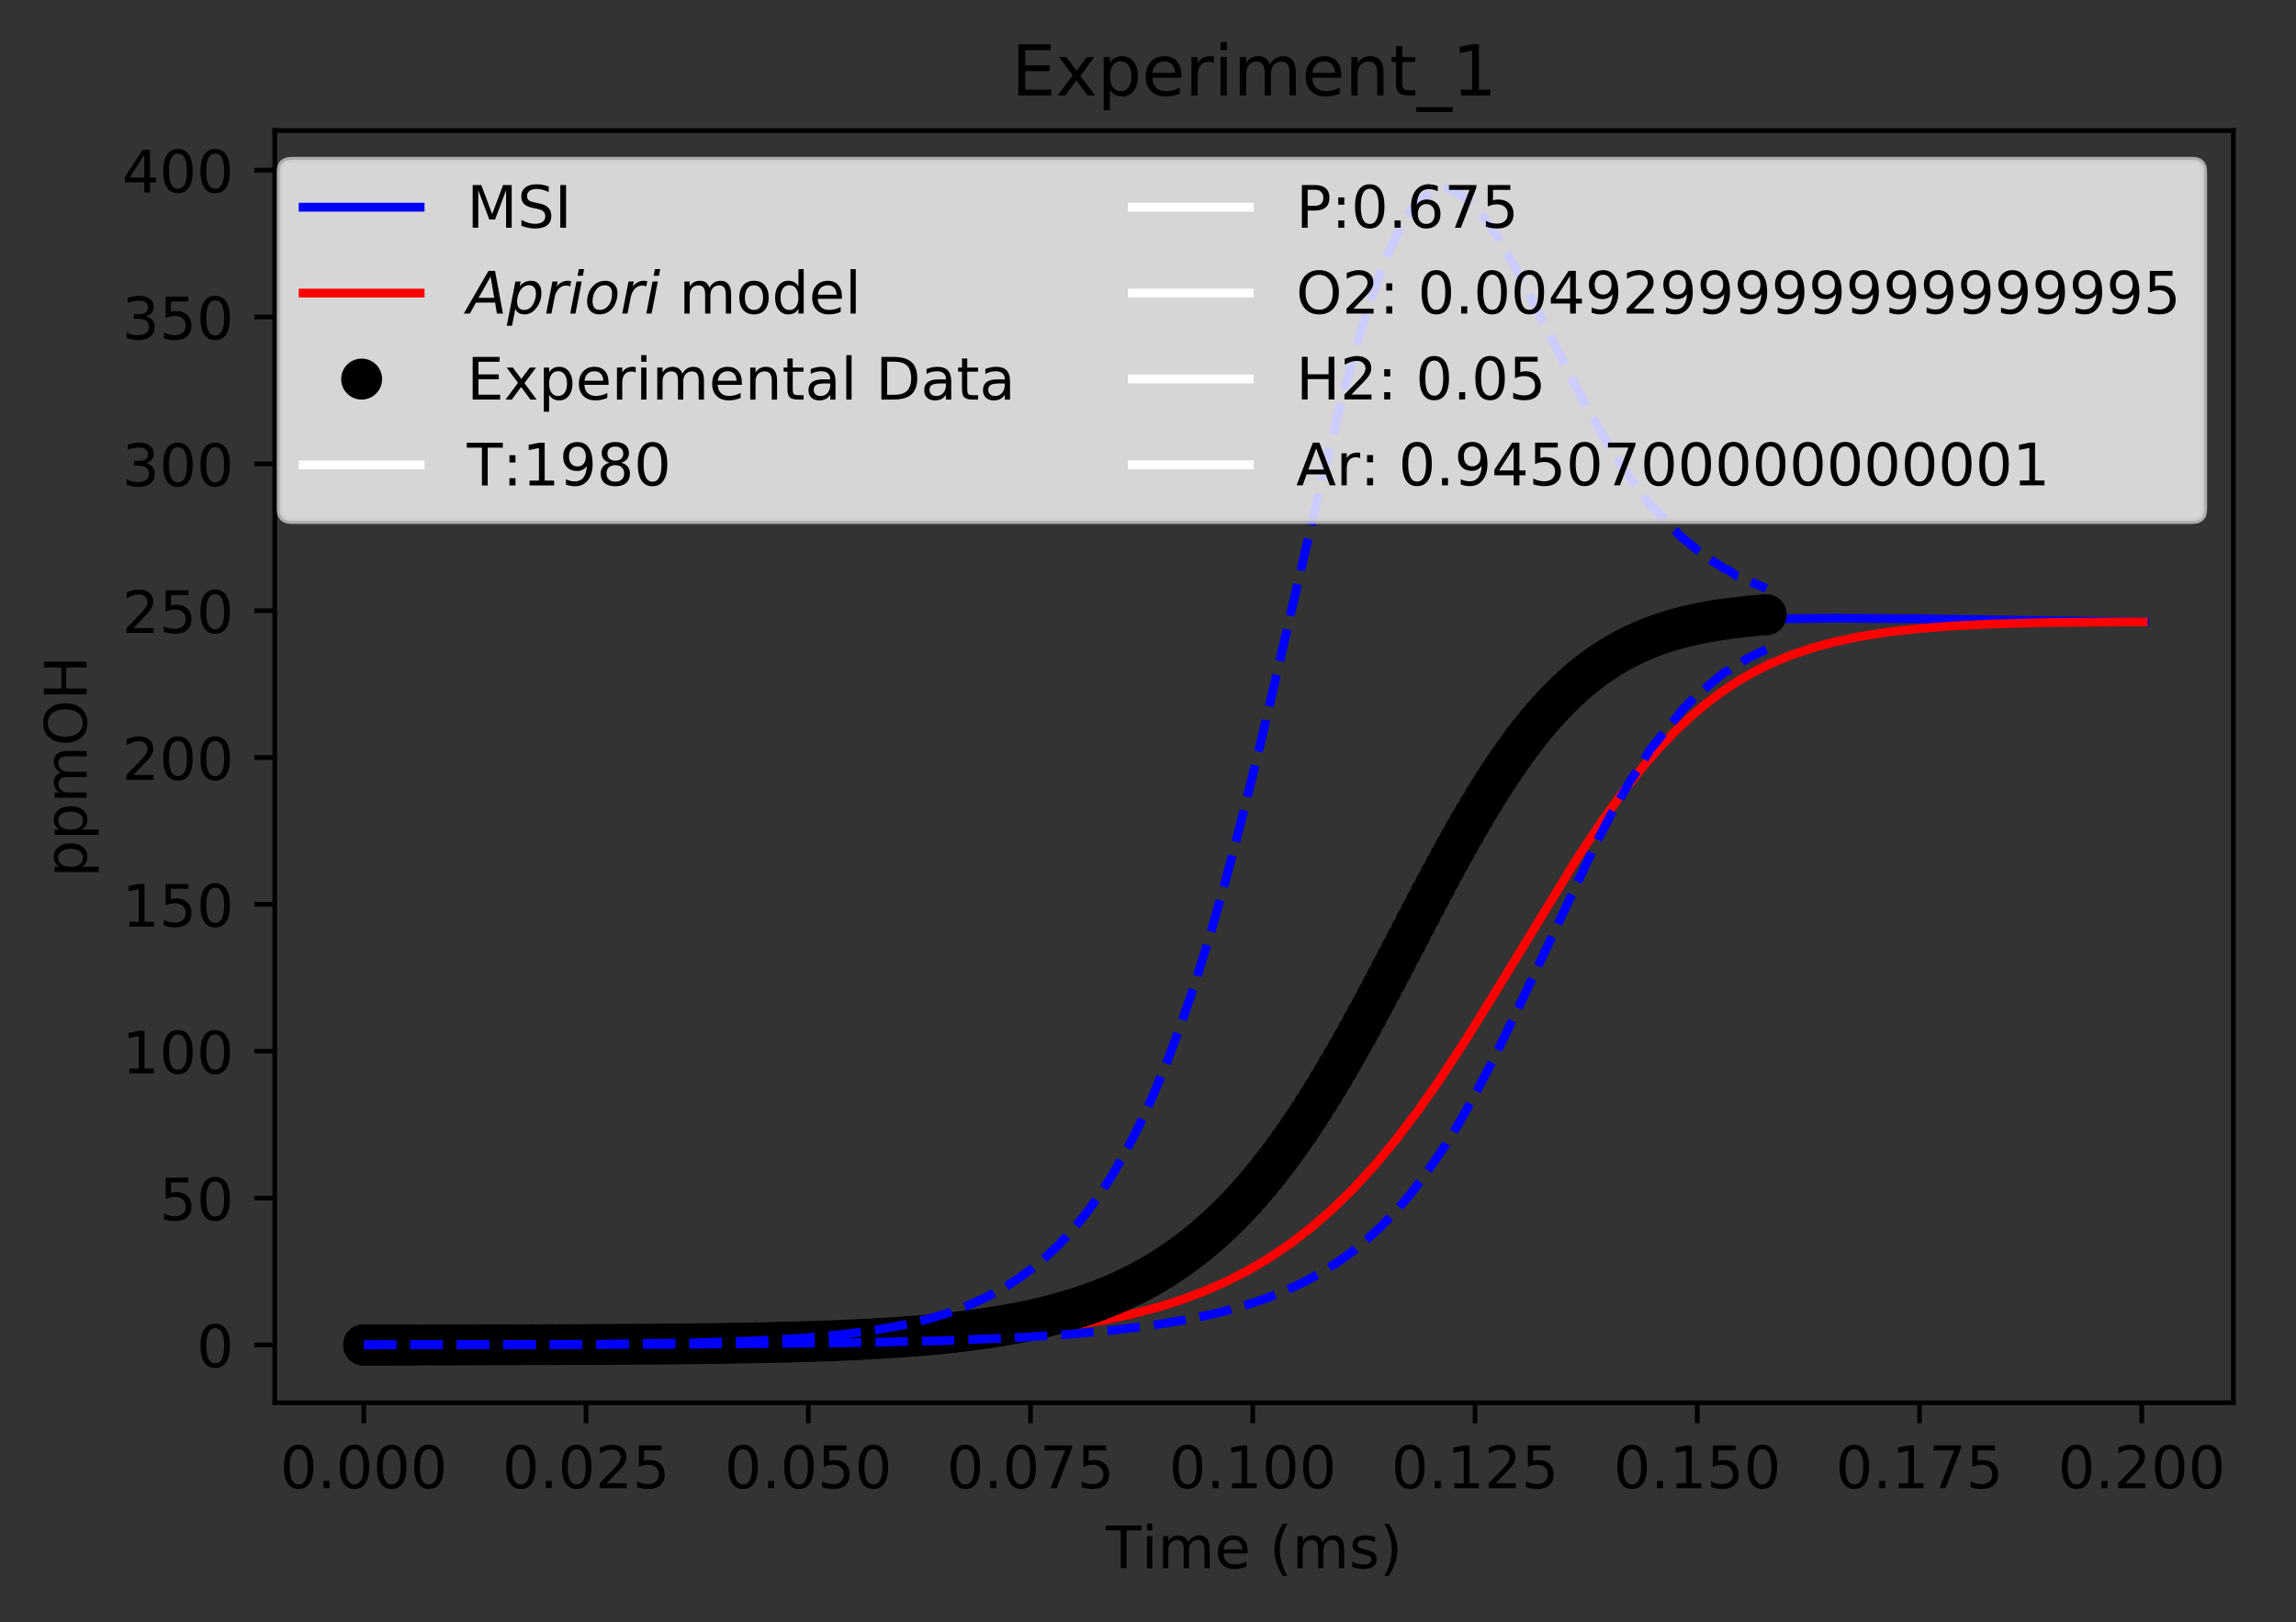 <?xml version="1.0" encoding="utf-8" standalone="no"?>
<!DOCTYPE svg PUBLIC "-//W3C//DTD SVG 1.1//EN"
  "http://www.w3.org/Graphics/SVG/1.1/DTD/svg11.dtd">
<!-- Created with matplotlib (https://matplotlib.org/) -->
<svg height="277.314pt" version="1.1" viewBox="0 0 392.466 277.314" width="392.466pt" xmlns="http://www.w3.org/2000/svg" xmlns:xlink="http://www.w3.org/1999/xlink">
 <rect x="0" y="0" width="392.466" height="277.314" fill="#333333" stroke="none"/>
 <defs>
  <style type="text/css">
*{stroke-linecap:butt;stroke-linejoin:round;}
  </style>
 </defs>
 <g id="figure_1">
  <g id="patch_1">
   <path d="M 0 277.314 
L 392.466 277.314 
L 392.466 0 
L 0 0 
z
" style="fill:none;"/>
  </g>
  <g id="axes_1">
   <g id="patch_2">
    <path d="M 46.966 239.758 
L 381.766 239.758 
L 381.766 22.318 
L 46.966 22.318 
z
" style="fill:none;"/>
   </g>
   <g id="matplotlib.axis_1">
    <g id="xtick_1">
     <g id="line2d_1">
      <defs>
       <path d="M 0 0 
L 0 3.5 
" id="m9d9c1d85b6" style="stroke:#000000;stroke-width:0.8;"/>
      </defs>
      <g>
       <use style="stroke:#000000;stroke-width:0.8;" x="62.184" xlink:href="#m9d9c1d85b6" y="239.758"/>
      </g>
     </g>
     <g id="text_1">
      <!-- 0.000 -->
      <defs>
       <path d="M 31.781 66.406 
Q 24.172 66.406 20.328 58.906 
Q 16.5 51.422 16.5 36.375 
Q 16.5 21.391 20.328 13.891 
Q 24.172 6.391 31.781 6.391 
Q 39.453 6.391 43.281 13.891 
Q 47.125 21.391 47.125 36.375 
Q 47.125 51.422 43.281 58.906 
Q 39.453 66.406 31.781 66.406 
z
M 31.781 74.219 
Q 44.047 74.219 50.516 64.516 
Q 56.984 54.828 56.984 36.375 
Q 56.984 17.969 50.516 8.266 
Q 44.047 -1.422 31.781 -1.422 
Q 19.531 -1.422 13.062 8.266 
Q 6.594 17.969 6.594 36.375 
Q 6.594 54.828 13.062 64.516 
Q 19.531 74.219 31.781 74.219 
z
" id="DejaVuSans-48"/>
       <path d="M 10.688 12.406 
L 21 12.406 
L 21 0 
L 10.688 0 
z
" id="DejaVuSans-46"/>
      </defs>
      <g transform="translate(47.87 254.357)scale(0.1 -0.1)">
       <use xlink:href="#DejaVuSans-48"/>
       <use x="63.623" xlink:href="#DejaVuSans-46"/>
       <use x="95.41" xlink:href="#DejaVuSans-48"/>
       <use x="159.033" xlink:href="#DejaVuSans-48"/>
       <use x="222.656" xlink:href="#DejaVuSans-48"/>
      </g>
     </g>
    </g>
    <g id="xtick_2">
     <g id="line2d_2">
      <g>
       <use style="stroke:#000000;stroke-width:0.8;" x="100.173" xlink:href="#m9d9c1d85b6" y="239.758"/>
      </g>
     </g>
     <g id="text_2">
      <!-- 0.025 -->
      <defs>
       <path d="M 19.188 8.297 
L 53.609 8.297 
L 53.609 0 
L 7.328 0 
L 7.328 8.297 
Q 12.938 14.109 22.625 23.891 
Q 32.328 33.688 34.812 36.531 
Q 39.547 41.844 41.422 45.531 
Q 43.312 49.219 43.312 52.781 
Q 43.312 58.594 39.234 62.25 
Q 35.156 65.922 28.609 65.922 
Q 23.969 65.922 18.812 64.312 
Q 13.672 62.703 7.812 59.422 
L 7.812 69.391 
Q 13.766 71.781 18.938 73 
Q 24.125 74.219 28.422 74.219 
Q 39.75 74.219 46.484 68.547 
Q 53.219 62.891 53.219 53.422 
Q 53.219 48.922 51.531 44.891 
Q 49.859 40.875 45.406 35.406 
Q 44.188 33.984 37.641 27.219 
Q 31.109 20.453 19.188 8.297 
z
" id="DejaVuSans-50"/>
       <path d="M 10.797 72.906 
L 49.516 72.906 
L 49.516 64.594 
L 19.828 64.594 
L 19.828 46.734 
Q 21.969 47.469 24.109 47.828 
Q 26.266 48.188 28.422 48.188 
Q 40.625 48.188 47.75 41.5 
Q 54.891 34.812 54.891 23.391 
Q 54.891 11.625 47.562 5.094 
Q 40.234 -1.422 26.906 -1.422 
Q 22.312 -1.422 17.547 -0.641 
Q 12.797 0.141 7.719 1.703 
L 7.719 11.625 
Q 12.109 9.234 16.797 8.062 
Q 21.484 6.891 26.703 6.891 
Q 35.156 6.891 40.078 11.328 
Q 45.016 15.766 45.016 23.391 
Q 45.016 31 40.078 35.438 
Q 35.156 39.891 26.703 39.891 
Q 22.75 39.891 18.812 39.016 
Q 14.891 38.141 10.797 36.281 
z
" id="DejaVuSans-53"/>
      </defs>
      <g transform="translate(85.859 254.357)scale(0.1 -0.1)">
       <use xlink:href="#DejaVuSans-48"/>
       <use x="63.623" xlink:href="#DejaVuSans-46"/>
       <use x="95.41" xlink:href="#DejaVuSans-48"/>
       <use x="159.033" xlink:href="#DejaVuSans-50"/>
       <use x="222.656" xlink:href="#DejaVuSans-53"/>
      </g>
     </g>
    </g>
    <g id="xtick_3">
     <g id="line2d_3">
      <g>
       <use style="stroke:#000000;stroke-width:0.8;" x="138.163" xlink:href="#m9d9c1d85b6" y="239.758"/>
      </g>
     </g>
     <g id="text_3">
      <!-- 0.050 -->
      <g transform="translate(123.849 254.357)scale(0.1 -0.1)">
       <use xlink:href="#DejaVuSans-48"/>
       <use x="63.623" xlink:href="#DejaVuSans-46"/>
       <use x="95.41" xlink:href="#DejaVuSans-48"/>
       <use x="159.033" xlink:href="#DejaVuSans-53"/>
       <use x="222.656" xlink:href="#DejaVuSans-48"/>
      </g>
     </g>
    </g>
    <g id="xtick_4">
     <g id="line2d_4">
      <g>
       <use style="stroke:#000000;stroke-width:0.8;" x="176.152" xlink:href="#m9d9c1d85b6" y="239.758"/>
      </g>
     </g>
     <g id="text_4">
      <!-- 0.075 -->
      <defs>
       <path d="M 8.203 72.906 
L 55.078 72.906 
L 55.078 68.703 
L 28.609 0 
L 18.312 0 
L 43.219 64.594 
L 8.203 64.594 
z
" id="DejaVuSans-55"/>
      </defs>
      <g transform="translate(161.838 254.357)scale(0.1 -0.1)">
       <use xlink:href="#DejaVuSans-48"/>
       <use x="63.623" xlink:href="#DejaVuSans-46"/>
       <use x="95.41" xlink:href="#DejaVuSans-48"/>
       <use x="159.033" xlink:href="#DejaVuSans-55"/>
       <use x="222.656" xlink:href="#DejaVuSans-53"/>
      </g>
     </g>
    </g>
    <g id="xtick_5">
     <g id="line2d_5">
      <g>
       <use style="stroke:#000000;stroke-width:0.8;" x="214.142" xlink:href="#m9d9c1d85b6" y="239.758"/>
      </g>
     </g>
     <g id="text_5">
      <!-- 0.100 -->
      <defs>
       <path d="M 12.406 8.297 
L 28.516 8.297 
L 28.516 63.922 
L 10.984 60.406 
L 10.984 69.391 
L 28.422 72.906 
L 38.281 72.906 
L 38.281 8.297 
L 54.391 8.297 
L 54.391 0 
L 12.406 0 
z
" id="DejaVuSans-49"/>
      </defs>
      <g transform="translate(199.828 254.357)scale(0.1 -0.1)">
       <use xlink:href="#DejaVuSans-48"/>
       <use x="63.623" xlink:href="#DejaVuSans-46"/>
       <use x="95.41" xlink:href="#DejaVuSans-49"/>
       <use x="159.033" xlink:href="#DejaVuSans-48"/>
       <use x="222.656" xlink:href="#DejaVuSans-48"/>
      </g>
     </g>
    </g>
    <g id="xtick_6">
     <g id="line2d_6">
      <g>
       <use style="stroke:#000000;stroke-width:0.8;" x="252.131" xlink:href="#m9d9c1d85b6" y="239.758"/>
      </g>
     </g>
     <g id="text_6">
      <!-- 0.125 -->
      <g transform="translate(237.817 254.357)scale(0.1 -0.1)">
       <use xlink:href="#DejaVuSans-48"/>
       <use x="63.623" xlink:href="#DejaVuSans-46"/>
       <use x="95.41" xlink:href="#DejaVuSans-49"/>
       <use x="159.033" xlink:href="#DejaVuSans-50"/>
       <use x="222.656" xlink:href="#DejaVuSans-53"/>
      </g>
     </g>
    </g>
    <g id="xtick_7">
     <g id="line2d_7">
      <g>
       <use style="stroke:#000000;stroke-width:0.8;" x="290.121" xlink:href="#m9d9c1d85b6" y="239.758"/>
      </g>
     </g>
     <g id="text_7">
      <!-- 0.150 -->
      <g transform="translate(275.807 254.357)scale(0.1 -0.1)">
       <use xlink:href="#DejaVuSans-48"/>
       <use x="63.623" xlink:href="#DejaVuSans-46"/>
       <use x="95.41" xlink:href="#DejaVuSans-49"/>
       <use x="159.033" xlink:href="#DejaVuSans-53"/>
       <use x="222.656" xlink:href="#DejaVuSans-48"/>
      </g>
     </g>
    </g>
    <g id="xtick_8">
     <g id="line2d_8">
      <g>
       <use style="stroke:#000000;stroke-width:0.8;" x="328.11" xlink:href="#m9d9c1d85b6" y="239.758"/>
      </g>
     </g>
     <g id="text_8">
      <!-- 0.175 -->
      <g transform="translate(313.796 254.357)scale(0.1 -0.1)">
       <use xlink:href="#DejaVuSans-48"/>
       <use x="63.623" xlink:href="#DejaVuSans-46"/>
       <use x="95.41" xlink:href="#DejaVuSans-49"/>
       <use x="159.033" xlink:href="#DejaVuSans-55"/>
       <use x="222.656" xlink:href="#DejaVuSans-53"/>
      </g>
     </g>
    </g>
    <g id="xtick_9">
     <g id="line2d_9">
      <g>
       <use style="stroke:#000000;stroke-width:0.8;" x="366.1" xlink:href="#m9d9c1d85b6" y="239.758"/>
      </g>
     </g>
     <g id="text_9">
      <!-- 0.200 -->
      <g transform="translate(351.786 254.357)scale(0.1 -0.1)">
       <use xlink:href="#DejaVuSans-48"/>
       <use x="63.623" xlink:href="#DejaVuSans-46"/>
       <use x="95.41" xlink:href="#DejaVuSans-50"/>
       <use x="159.033" xlink:href="#DejaVuSans-48"/>
       <use x="222.656" xlink:href="#DejaVuSans-48"/>
      </g>
     </g>
    </g>
    <g id="text_10">
     <!-- Time (ms) -->
     <defs>
      <path d="M -0.297 72.906 
L 61.375 72.906 
L 61.375 64.594 
L 35.5 64.594 
L 35.5 0 
L 25.594 0 
L 25.594 64.594 
L -0.297 64.594 
z
" id="DejaVuSans-84"/>
      <path d="M 9.422 54.688 
L 18.406 54.688 
L 18.406 0 
L 9.422 0 
z
M 9.422 75.984 
L 18.406 75.984 
L 18.406 64.594 
L 9.422 64.594 
z
" id="DejaVuSans-105"/>
      <path d="M 52 44.188 
Q 55.375 50.25 60.062 53.125 
Q 64.75 56 71.094 56 
Q 79.641 56 84.281 50.016 
Q 88.922 44.047 88.922 33.016 
L 88.922 0 
L 79.891 0 
L 79.891 32.719 
Q 79.891 40.578 77.094 44.375 
Q 74.312 48.188 68.609 48.188 
Q 61.625 48.188 57.562 43.547 
Q 53.516 38.922 53.516 30.906 
L 53.516 0 
L 44.484 0 
L 44.484 32.719 
Q 44.484 40.625 41.703 44.406 
Q 38.922 48.188 33.109 48.188 
Q 26.219 48.188 22.156 43.531 
Q 18.109 38.875 18.109 30.906 
L 18.109 0 
L 9.078 0 
L 9.078 54.688 
L 18.109 54.688 
L 18.109 46.188 
Q 21.188 51.219 25.484 53.609 
Q 29.781 56 35.688 56 
Q 41.656 56 45.828 52.969 
Q 50 49.953 52 44.188 
z
" id="DejaVuSans-109"/>
      <path d="M 56.203 29.594 
L 56.203 25.203 
L 14.891 25.203 
Q 15.484 15.922 20.484 11.062 
Q 25.484 6.203 34.422 6.203 
Q 39.594 6.203 44.453 7.469 
Q 49.312 8.734 54.109 11.281 
L 54.109 2.781 
Q 49.266 0.734 44.188 -0.344 
Q 39.109 -1.422 33.891 -1.422 
Q 20.797 -1.422 13.156 6.188 
Q 5.516 13.812 5.516 26.812 
Q 5.516 40.234 12.766 48.109 
Q 20.016 56 32.328 56 
Q 43.359 56 49.781 48.891 
Q 56.203 41.797 56.203 29.594 
z
M 47.219 32.234 
Q 47.125 39.594 43.094 43.984 
Q 39.062 48.391 32.422 48.391 
Q 24.906 48.391 20.391 44.141 
Q 15.875 39.891 15.188 32.172 
z
" id="DejaVuSans-101"/>
      <path id="DejaVuSans-32"/>
      <path d="M 31 75.875 
Q 24.469 64.656 21.281 53.656 
Q 18.109 42.672 18.109 31.391 
Q 18.109 20.125 21.312 9.062 
Q 24.516 -2 31 -13.188 
L 23.188 -13.188 
Q 15.875 -1.703 12.234 9.375 
Q 8.594 20.453 8.594 31.391 
Q 8.594 42.281 12.203 53.312 
Q 15.828 64.359 23.188 75.875 
z
" id="DejaVuSans-40"/>
      <path d="M 44.281 53.078 
L 44.281 44.578 
Q 40.484 46.531 36.375 47.5 
Q 32.281 48.484 27.875 48.484 
Q 21.188 48.484 17.844 46.438 
Q 14.5 44.391 14.5 40.281 
Q 14.5 37.156 16.891 35.375 
Q 19.281 33.594 26.516 31.984 
L 29.594 31.297 
Q 39.156 29.25 43.188 25.516 
Q 47.219 21.781 47.219 15.094 
Q 47.219 7.469 41.188 3.016 
Q 35.156 -1.422 24.609 -1.422 
Q 20.219 -1.422 15.453 -0.562 
Q 10.688 0.297 5.422 2 
L 5.422 11.281 
Q 10.406 8.688 15.234 7.391 
Q 20.062 6.109 24.812 6.109 
Q 31.156 6.109 34.562 8.281 
Q 37.984 10.453 37.984 14.406 
Q 37.984 18.062 35.516 20.016 
Q 33.062 21.969 24.703 23.781 
L 21.578 24.516 
Q 13.234 26.266 9.516 29.906 
Q 5.812 33.547 5.812 39.891 
Q 5.812 47.609 11.281 51.797 
Q 16.75 56 26.812 56 
Q 31.781 56 36.172 55.266 
Q 40.578 54.547 44.281 53.078 
z
" id="DejaVuSans-115"/>
      <path d="M 8.016 75.875 
L 15.828 75.875 
Q 23.141 64.359 26.781 53.312 
Q 30.422 42.281 30.422 31.391 
Q 30.422 20.453 26.781 9.375 
Q 23.141 -1.703 15.828 -13.188 
L 8.016 -13.188 
Q 14.5 -2 17.703 9.062 
Q 20.906 20.125 20.906 31.391 
Q 20.906 42.672 17.703 53.656 
Q 14.5 64.656 8.016 75.875 
z
" id="DejaVuSans-41"/>
     </defs>
     <g transform="translate(189.012 268.035)scale(0.1 -0.1)">
      <use xlink:href="#DejaVuSans-84"/>
      <use x="61.037" xlink:href="#DejaVuSans-105"/>
      <use x="88.82" xlink:href="#DejaVuSans-109"/>
      <use x="186.232" xlink:href="#DejaVuSans-101"/>
      <use x="247.756" xlink:href="#DejaVuSans-32"/>
      <use x="279.543" xlink:href="#DejaVuSans-40"/>
      <use x="318.557" xlink:href="#DejaVuSans-109"/>
      <use x="415.969" xlink:href="#DejaVuSans-115"/>
      <use x="468.068" xlink:href="#DejaVuSans-41"/>
     </g>
    </g>
   </g>
   <g id="matplotlib.axis_2">
    <g id="ytick_1">
     <g id="line2d_10">
      <defs>
       <path d="M 0 0 
L -3.5 0 
" id="m9e12d8636f" style="stroke:#000000;stroke-width:0.8;"/>
      </defs>
      <g>
       <use style="stroke:#000000;stroke-width:0.8;" x="46.966" xlink:href="#m9e12d8636f" y="229.874"/>
      </g>
     </g>
     <g id="text_11">
      <!-- 0 -->
      <g transform="translate(33.603 233.674)scale(0.1 -0.1)">
       <use xlink:href="#DejaVuSans-48"/>
      </g>
     </g>
    </g>
    <g id="ytick_2">
     <g id="line2d_11">
      <g>
       <use style="stroke:#000000;stroke-width:0.8;" x="46.966" xlink:href="#m9e12d8636f" y="204.776"/>
      </g>
     </g>
     <g id="text_12">
      <!-- 50 -->
      <g transform="translate(27.241 208.576)scale(0.1 -0.1)">
       <use xlink:href="#DejaVuSans-53"/>
       <use x="63.623" xlink:href="#DejaVuSans-48"/>
      </g>
     </g>
    </g>
    <g id="ytick_3">
     <g id="line2d_12">
      <g>
       <use style="stroke:#000000;stroke-width:0.8;" x="46.966" xlink:href="#m9e12d8636f" y="179.678"/>
      </g>
     </g>
     <g id="text_13">
      <!-- 100 -->
      <g transform="translate(20.878 183.478)scale(0.1 -0.1)">
       <use xlink:href="#DejaVuSans-49"/>
       <use x="63.623" xlink:href="#DejaVuSans-48"/>
       <use x="127.246" xlink:href="#DejaVuSans-48"/>
      </g>
     </g>
    </g>
    <g id="ytick_4">
     <g id="line2d_13">
      <g>
       <use style="stroke:#000000;stroke-width:0.8;" x="46.966" xlink:href="#m9e12d8636f" y="154.58"/>
      </g>
     </g>
     <g id="text_14">
      <!-- 150 -->
      <g transform="translate(20.878 158.38)scale(0.1 -0.1)">
       <use xlink:href="#DejaVuSans-49"/>
       <use x="63.623" xlink:href="#DejaVuSans-53"/>
       <use x="127.246" xlink:href="#DejaVuSans-48"/>
      </g>
     </g>
    </g>
    <g id="ytick_5">
     <g id="line2d_14">
      <g>
       <use style="stroke:#000000;stroke-width:0.8;" x="46.966" xlink:href="#m9e12d8636f" y="129.482"/>
      </g>
     </g>
     <g id="text_15">
      <!-- 200 -->
      <g transform="translate(20.878 133.282)scale(0.1 -0.1)">
       <use xlink:href="#DejaVuSans-50"/>
       <use x="63.623" xlink:href="#DejaVuSans-48"/>
       <use x="127.246" xlink:href="#DejaVuSans-48"/>
      </g>
     </g>
    </g>
    <g id="ytick_6">
     <g id="line2d_15">
      <g>
       <use style="stroke:#000000;stroke-width:0.8;" x="46.966" xlink:href="#m9e12d8636f" y="104.384"/>
      </g>
     </g>
     <g id="text_16">
      <!-- 250 -->
      <g transform="translate(20.878 108.184)scale(0.1 -0.1)">
       <use xlink:href="#DejaVuSans-50"/>
       <use x="63.623" xlink:href="#DejaVuSans-53"/>
       <use x="127.246" xlink:href="#DejaVuSans-48"/>
      </g>
     </g>
    </g>
    <g id="ytick_7">
     <g id="line2d_16">
      <g>
       <use style="stroke:#000000;stroke-width:0.8;" x="46.966" xlink:href="#m9e12d8636f" y="79.286"/>
      </g>
     </g>
     <g id="text_17">
      <!-- 300 -->
      <defs>
       <path d="M 40.578 39.312 
Q 47.656 37.797 51.625 33 
Q 55.609 28.219 55.609 21.188 
Q 55.609 10.406 48.188 4.484 
Q 40.766 -1.422 27.094 -1.422 
Q 22.516 -1.422 17.656 -0.516 
Q 12.797 0.391 7.625 2.203 
L 7.625 11.719 
Q 11.719 9.328 16.594 8.109 
Q 21.484 6.891 26.812 6.891 
Q 36.078 6.891 40.938 10.547 
Q 45.797 14.203 45.797 21.188 
Q 45.797 27.641 41.281 31.266 
Q 36.766 34.906 28.719 34.906 
L 20.219 34.906 
L 20.219 43.016 
L 29.109 43.016 
Q 36.375 43.016 40.234 45.922 
Q 44.094 48.828 44.094 54.297 
Q 44.094 59.906 40.109 62.906 
Q 36.141 65.922 28.719 65.922 
Q 24.656 65.922 20.016 65.031 
Q 15.375 64.156 9.812 62.312 
L 9.812 71.094 
Q 15.438 72.656 20.344 73.438 
Q 25.25 74.219 29.594 74.219 
Q 40.828 74.219 47.359 69.109 
Q 53.906 64.016 53.906 55.328 
Q 53.906 49.266 50.438 45.094 
Q 46.969 40.922 40.578 39.312 
z
" id="DejaVuSans-51"/>
      </defs>
      <g transform="translate(20.878 83.086)scale(0.1 -0.1)">
       <use xlink:href="#DejaVuSans-51"/>
       <use x="63.623" xlink:href="#DejaVuSans-48"/>
       <use x="127.246" xlink:href="#DejaVuSans-48"/>
      </g>
     </g>
    </g>
    <g id="ytick_8">
     <g id="line2d_17">
      <g>
       <use style="stroke:#000000;stroke-width:0.8;" x="46.966" xlink:href="#m9e12d8636f" y="54.188"/>
      </g>
     </g>
     <g id="text_18">
      <!-- 350 -->
      <g transform="translate(20.878 57.988)scale(0.1 -0.1)">
       <use xlink:href="#DejaVuSans-51"/>
       <use x="63.623" xlink:href="#DejaVuSans-53"/>
       <use x="127.246" xlink:href="#DejaVuSans-48"/>
      </g>
     </g>
    </g>
    <g id="ytick_9">
     <g id="line2d_18">
      <g>
       <use style="stroke:#000000;stroke-width:0.8;" x="46.966" xlink:href="#m9e12d8636f" y="29.09"/>
      </g>
     </g>
     <g id="text_19">
      <!-- 400 -->
      <defs>
       <path d="M 37.797 64.312 
L 12.891 25.391 
L 37.797 25.391 
z
M 35.203 72.906 
L 47.609 72.906 
L 47.609 25.391 
L 58.016 25.391 
L 58.016 17.188 
L 47.609 17.188 
L 47.609 0 
L 37.797 0 
L 37.797 17.188 
L 4.891 17.188 
L 4.891 26.703 
z
" id="DejaVuSans-52"/>
      </defs>
      <g transform="translate(20.878 32.89)scale(0.1 -0.1)">
       <use xlink:href="#DejaVuSans-52"/>
       <use x="63.623" xlink:href="#DejaVuSans-48"/>
       <use x="127.246" xlink:href="#DejaVuSans-48"/>
      </g>
     </g>
    </g>
    <g id="text_20">
     <!-- ppmOH -->
     <defs>
      <path d="M 18.109 8.203 
L 18.109 -20.797 
L 9.078 -20.797 
L 9.078 54.688 
L 18.109 54.688 
L 18.109 46.391 
Q 20.953 51.266 25.266 53.625 
Q 29.594 56 35.594 56 
Q 45.562 56 51.781 48.094 
Q 58.016 40.188 58.016 27.297 
Q 58.016 14.406 51.781 6.484 
Q 45.562 -1.422 35.594 -1.422 
Q 29.594 -1.422 25.266 0.953 
Q 20.953 3.328 18.109 8.203 
z
M 48.688 27.297 
Q 48.688 37.203 44.609 42.844 
Q 40.531 48.484 33.406 48.484 
Q 26.266 48.484 22.188 42.844 
Q 18.109 37.203 18.109 27.297 
Q 18.109 17.391 22.188 11.75 
Q 26.266 6.109 33.406 6.109 
Q 40.531 6.109 44.609 11.75 
Q 48.688 17.391 48.688 27.297 
z
" id="DejaVuSans-112"/>
      <path d="M 39.406 66.219 
Q 28.656 66.219 22.328 58.203 
Q 16.016 50.203 16.016 36.375 
Q 16.016 22.609 22.328 14.594 
Q 28.656 6.594 39.406 6.594 
Q 50.141 6.594 56.422 14.594 
Q 62.703 22.609 62.703 36.375 
Q 62.703 50.203 56.422 58.203 
Q 50.141 66.219 39.406 66.219 
z
M 39.406 74.219 
Q 54.734 74.219 63.906 63.938 
Q 73.094 53.656 73.094 36.375 
Q 73.094 19.141 63.906 8.859 
Q 54.734 -1.422 39.406 -1.422 
Q 24.031 -1.422 14.812 8.828 
Q 5.609 19.094 5.609 36.375 
Q 5.609 53.656 14.812 63.938 
Q 24.031 74.219 39.406 74.219 
z
" id="DejaVuSans-79"/>
      <path d="M 9.812 72.906 
L 19.672 72.906 
L 19.672 43.016 
L 55.516 43.016 
L 55.516 72.906 
L 65.375 72.906 
L 65.375 0 
L 55.516 0 
L 55.516 34.719 
L 19.672 34.719 
L 19.672 0 
L 9.812 0 
z
" id="DejaVuSans-72"/>
     </defs>
     <g transform="translate(14.798 149.953)rotate(-90)scale(0.1 -0.1)">
      <use xlink:href="#DejaVuSans-112"/>
      <use x="63.477" xlink:href="#DejaVuSans-112"/>
      <use x="126.953" xlink:href="#DejaVuSans-109"/>
      <use x="224.365" xlink:href="#DejaVuSans-79"/>
      <use x="303.076" xlink:href="#DejaVuSans-72"/>
     </g>
    </g>
   </g>
   <g id="line2d_19">
    <path clip-path="url(#pb447796d65)" d="M 62.184 229.874 
L 107.753 229.77 
L 129.048 229.525 
L 142.497 229.152 
L 152.584 228.642 
L 160.43 228.015 
L 167.155 227.235 
L 172.759 226.35 
L 177.242 225.439 
L 181.725 224.303 
L 186.208 222.889 
L 189.571 221.611 
L 192.933 220.114 
L 196.295 218.366 
L 199.881 216.188 
L 203.169 213.87 
L 206.456 211.209 
L 209.743 208.174 
L 213.03 204.734 
L 216.317 200.868 
L 219.605 196.56 
L 222.892 191.809 
L 226.179 186.63 
L 229.466 181.057 
L 233.575 173.621 
L 239.328 162.631 
L 247.546 146.848 
L 251.655 139.456 
L 254.942 133.986 
L 258.229 129.005 
L 260.695 125.627 
L 263.16 122.571 
L 265.625 119.841 
L 268.091 117.432 
L 270.556 115.333 
L 273.022 113.527 
L 275.487 111.989 
L 277.952 110.697 
L 280.418 109.622 
L 283.705 108.481 
L 286.889 107.643 
L 290.432 106.957 
L 294.565 106.409 
L 299.509 106.008 
L 305.689 105.759 
L 313.668 105.668 
L 327.636 105.766 
L 366.547 106.331 
L 366.547 106.331 
" style="fill:none;stroke:#0000ff;stroke-linecap:square;stroke-width:1.5;"/>
   </g>
   <g id="line2d_20">
    <path clip-path="url(#pb447796d65)" d="M 62.184 229.874 
L 112.721 229.768 
L 135.705 229.531 
L 150.221 229.18 
L 161.107 228.707 
L 169.575 228.135 
L 176.833 227.431 
L 182.881 226.639 
L 188.929 225.599 
L 193.768 224.541 
L 198.607 223.235 
L 202.236 222.06 
L 205.865 220.691 
L 209.494 219.1 
L 213.123 217.258 
L 216.752 215.134 
L 220.38 212.698 
L 224.009 209.919 
L 227.638 206.77 
L 231.267 203.227 
L 234.896 199.277 
L 238.525 194.913 
L 242.154 190.147 
L 245.783 185.002 
L 250.576 177.706 
L 255.95 169.026 
L 269.386 147.032 
L 273.865 140.305 
L 277.448 135.345 
L 281.031 130.825 
L 283.718 127.745 
L 286.405 124.94 
L 289.093 122.409 
L 291.78 120.146 
L 294.467 118.139 
L 297.154 116.373 
L 299.842 114.831 
L 302.529 113.493 
L 306.112 111.991 
L 309.695 110.77 
L 313.278 109.784 
L 317.756 108.823 
L 322.659 108.042 
L 327.939 107.441 
L 333.647 106.995 
L 340.806 106.642 
L 350.01 106.406 
L 363.304 106.311 
L 366.372 106.314 
L 366.372 106.314 
" style="fill:none;stroke:#ff0000;stroke-linecap:square;stroke-width:1.5;"/>
   </g>
   <g id="line2d_21">
    <defs>
     <path d="M 0 3 
C 0.796 3 1.559 2.684 2.121 2.121 
C 2.684 1.559 3 0.796 3 0 
C 3 -0.796 2.684 -1.559 2.121 -2.121 
C 1.559 -2.684 0.796 -3 0 -3 
C -0.796 -3 -1.559 -2.684 -2.121 -2.121 
C -2.684 -1.559 -3 -0.796 -3 0 
C -3 0.796 -2.684 1.559 -2.121 2.121 
C -1.559 2.684 -0.796 3 0 3 
z
" id="m8a48a14acd" style="stroke:#000000;"/>
    </defs>
    <g clip-path="url(#pb447796d65)">
     <use style="stroke:#000000;" x="62.184" xlink:href="#m8a48a14acd" y="229.874"/>
     <use style="stroke:#000000;" x="62.184" xlink:href="#m8a48a14acd" y="229.874"/>
     <use style="stroke:#000000;" x="62.188" xlink:href="#m8a48a14acd" y="229.874"/>
     <use style="stroke:#000000;" x="62.191" xlink:href="#m8a48a14acd" y="229.874"/>
     <use style="stroke:#000000;" x="62.196" xlink:href="#m8a48a14acd" y="229.874"/>
     <use style="stroke:#000000;" x="62.205" xlink:href="#m8a48a14acd" y="229.874"/>
     <use style="stroke:#000000;" x="62.22" xlink:href="#m8a48a14acd" y="229.874"/>
     <use style="stroke:#000000;" x="62.245" xlink:href="#m8a48a14acd" y="229.874"/>
     <use style="stroke:#000000;" x="62.27" xlink:href="#m8a48a14acd" y="229.874"/>
     <use style="stroke:#000000;" x="62.295" xlink:href="#m8a48a14acd" y="229.874"/>
     <use style="stroke:#000000;" x="62.32" xlink:href="#m8a48a14acd" y="229.874"/>
     <use style="stroke:#000000;" x="62.379" xlink:href="#m8a48a14acd" y="229.874"/>
     <use style="stroke:#000000;" x="62.438" xlink:href="#m8a48a14acd" y="229.874"/>
     <use style="stroke:#000000;" x="62.497" xlink:href="#m8a48a14acd" y="229.874"/>
     <use style="stroke:#000000;" x="62.556" xlink:href="#m8a48a14acd" y="229.874"/>
     <use style="stroke:#000000;" x="62.615" xlink:href="#m8a48a14acd" y="229.874"/>
     <use style="stroke:#000000;" x="62.674" xlink:href="#m8a48a14acd" y="229.874"/>
     <use style="stroke:#000000;" x="62.765" xlink:href="#m8a48a14acd" y="229.874"/>
     <use style="stroke:#000000;" x="62.856" xlink:href="#m8a48a14acd" y="229.874"/>
     <use style="stroke:#000000;" x="62.947" xlink:href="#m8a48a14acd" y="229.874"/>
     <use style="stroke:#000000;" x="63.038" xlink:href="#m8a48a14acd" y="229.874"/>
     <use style="stroke:#000000;" x="63.19" xlink:href="#m8a48a14acd" y="229.874"/>
     <use style="stroke:#000000;" x="63.341" xlink:href="#m8a48a14acd" y="229.874"/>
     <use style="stroke:#000000;" x="63.493" xlink:href="#m8a48a14acd" y="229.874"/>
     <use style="stroke:#000000;" x="63.644" xlink:href="#m8a48a14acd" y="229.874"/>
     <use style="stroke:#000000;" x="63.796" xlink:href="#m8a48a14acd" y="229.874"/>
     <use style="stroke:#000000;" x="63.947" xlink:href="#m8a48a14acd" y="229.874"/>
     <use style="stroke:#000000;" x="64.099" xlink:href="#m8a48a14acd" y="229.874"/>
     <use style="stroke:#000000;" x="64.356" xlink:href="#m8a48a14acd" y="229.874"/>
     <use style="stroke:#000000;" x="64.613" xlink:href="#m8a48a14acd" y="229.874"/>
     <use style="stroke:#000000;" x="64.871" xlink:href="#m8a48a14acd" y="229.874"/>
     <use style="stroke:#000000;" x="65.128" xlink:href="#m8a48a14acd" y="229.874"/>
     <use style="stroke:#000000;" x="65.385" xlink:href="#m8a48a14acd" y="229.873"/>
     <use style="stroke:#000000;" x="65.642" xlink:href="#m8a48a14acd" y="229.873"/>
     <use style="stroke:#000000;" x="65.9" xlink:href="#m8a48a14acd" y="229.873"/>
     <use style="stroke:#000000;" x="66.157" xlink:href="#m8a48a14acd" y="229.873"/>
     <use style="stroke:#000000;" x="66.414" xlink:href="#m8a48a14acd" y="229.873"/>
     <use style="stroke:#000000;" x="66.671" xlink:href="#m8a48a14acd" y="229.873"/>
     <use style="stroke:#000000;" x="66.929" xlink:href="#m8a48a14acd" y="229.873"/>
     <use style="stroke:#000000;" x="67.186" xlink:href="#m8a48a14acd" y="229.872"/>
     <use style="stroke:#000000;" x="67.443" xlink:href="#m8a48a14acd" y="229.872"/>
     <use style="stroke:#000000;" x="67.831" xlink:href="#m8a48a14acd" y="229.872"/>
     <use style="stroke:#000000;" x="68.219" xlink:href="#m8a48a14acd" y="229.872"/>
     <use style="stroke:#000000;" x="68.606" xlink:href="#m8a48a14acd" y="229.871"/>
     <use style="stroke:#000000;" x="68.994" xlink:href="#m8a48a14acd" y="229.871"/>
     <use style="stroke:#000000;" x="69.381" xlink:href="#m8a48a14acd" y="229.871"/>
     <use style="stroke:#000000;" x="69.769" xlink:href="#m8a48a14acd" y="229.871"/>
     <use style="stroke:#000000;" x="70.157" xlink:href="#m8a48a14acd" y="229.87"/>
     <use style="stroke:#000000;" x="70.544" xlink:href="#m8a48a14acd" y="229.87"/>
     <use style="stroke:#000000;" x="70.932" xlink:href="#m8a48a14acd" y="229.87"/>
     <use style="stroke:#000000;" x="71.319" xlink:href="#m8a48a14acd" y="229.869"/>
     <use style="stroke:#000000;" x="71.94" xlink:href="#m8a48a14acd" y="229.869"/>
     <use style="stroke:#000000;" x="72.974" xlink:href="#m8a48a14acd" y="229.868"/>
     <use style="stroke:#000000;" x="73.696" xlink:href="#m8a48a14acd" y="229.867"/>
     <use style="stroke:#000000;" x="74.418" xlink:href="#m8a48a14acd" y="229.867"/>
     <use style="stroke:#000000;" x="75.141" xlink:href="#m8a48a14acd" y="229.866"/>
     <use style="stroke:#000000;" x="75.863" xlink:href="#m8a48a14acd" y="229.865"/>
     <use style="stroke:#000000;" x="76.585" xlink:href="#m8a48a14acd" y="229.864"/>
     <use style="stroke:#000000;" x="77.307" xlink:href="#m8a48a14acd" y="229.863"/>
     <use style="stroke:#000000;" x="78.03" xlink:href="#m8a48a14acd" y="229.863"/>
     <use style="stroke:#000000;" x="78.752" xlink:href="#m8a48a14acd" y="229.862"/>
     <use style="stroke:#000000;" x="79.474" xlink:href="#m8a48a14acd" y="229.861"/>
     <use style="stroke:#000000;" x="80.196" xlink:href="#m8a48a14acd" y="229.86"/>
     <use style="stroke:#000000;" x="80.918" xlink:href="#m8a48a14acd" y="229.859"/>
     <use style="stroke:#000000;" x="82.043" xlink:href="#m8a48a14acd" y="229.857"/>
     <use style="stroke:#000000;" x="83.168" xlink:href="#m8a48a14acd" y="229.855"/>
     <use style="stroke:#000000;" x="84.294" xlink:href="#m8a48a14acd" y="229.853"/>
     <use style="stroke:#000000;" x="85.419" xlink:href="#m8a48a14acd" y="229.851"/>
     <use style="stroke:#000000;" x="86.544" xlink:href="#m8a48a14acd" y="229.849"/>
     <use style="stroke:#000000;" x="87.669" xlink:href="#m8a48a14acd" y="229.847"/>
     <use style="stroke:#000000;" x="88.794" xlink:href="#m8a48a14acd" y="229.844"/>
     <use style="stroke:#000000;" x="89.919" xlink:href="#m8a48a14acd" y="229.842"/>
     <use style="stroke:#000000;" x="91.044" xlink:href="#m8a48a14acd" y="229.839"/>
     <use style="stroke:#000000;" x="92.169" xlink:href="#m8a48a14acd" y="229.836"/>
     <use style="stroke:#000000;" x="93.294" xlink:href="#m8a48a14acd" y="229.833"/>
     <use style="stroke:#000000;" x="94.419" xlink:href="#m8a48a14acd" y="229.829"/>
     <use style="stroke:#000000;" x="95.544" xlink:href="#m8a48a14acd" y="229.826"/>
     <use style="stroke:#000000;" x="96.669" xlink:href="#m8a48a14acd" y="229.822"/>
     <use style="stroke:#000000;" x="97.794" xlink:href="#m8a48a14acd" y="229.818"/>
     <use style="stroke:#000000;" x="98.919" xlink:href="#m8a48a14acd" y="229.814"/>
     <use style="stroke:#000000;" x="100.044" xlink:href="#m8a48a14acd" y="229.809"/>
     <use style="stroke:#000000;" x="101.169" xlink:href="#m8a48a14acd" y="229.805"/>
     <use style="stroke:#000000;" x="102.294" xlink:href="#m8a48a14acd" y="229.799"/>
     <use style="stroke:#000000;" x="103.419" xlink:href="#m8a48a14acd" y="229.794"/>
     <use style="stroke:#000000;" x="104.544" xlink:href="#m8a48a14acd" y="229.788"/>
     <use style="stroke:#000000;" x="105.669" xlink:href="#m8a48a14acd" y="229.782"/>
     <use style="stroke:#000000;" x="106.794" xlink:href="#m8a48a14acd" y="229.776"/>
     <use style="stroke:#000000;" x="107.919" xlink:href="#m8a48a14acd" y="229.769"/>
     <use style="stroke:#000000;" x="109.044" xlink:href="#m8a48a14acd" y="229.761"/>
     <use style="stroke:#000000;" x="110.169" xlink:href="#m8a48a14acd" y="229.754"/>
     <use style="stroke:#000000;" x="111.294" xlink:href="#m8a48a14acd" y="229.745"/>
     <use style="stroke:#000000;" x="112.419" xlink:href="#m8a48a14acd" y="229.737"/>
     <use style="stroke:#000000;" x="113.544" xlink:href="#m8a48a14acd" y="229.727"/>
     <use style="stroke:#000000;" x="114.669" xlink:href="#m8a48a14acd" y="229.717"/>
     <use style="stroke:#000000;" x="115.794" xlink:href="#m8a48a14acd" y="229.707"/>
     <use style="stroke:#000000;" x="116.919" xlink:href="#m8a48a14acd" y="229.696"/>
     <use style="stroke:#000000;" x="118.044" xlink:href="#m8a48a14acd" y="229.684"/>
     <use style="stroke:#000000;" x="119.169" xlink:href="#m8a48a14acd" y="229.672"/>
     <use style="stroke:#000000;" x="120.294" xlink:href="#m8a48a14acd" y="229.658"/>
     <use style="stroke:#000000;" x="121.419" xlink:href="#m8a48a14acd" y="229.644"/>
     <use style="stroke:#000000;" x="122.544" xlink:href="#m8a48a14acd" y="229.629"/>
     <use style="stroke:#000000;" x="123.669" xlink:href="#m8a48a14acd" y="229.614"/>
     <use style="stroke:#000000;" x="124.794" xlink:href="#m8a48a14acd" y="229.597"/>
     <use style="stroke:#000000;" x="125.919" xlink:href="#m8a48a14acd" y="229.579"/>
     <use style="stroke:#000000;" x="127.044" xlink:href="#m8a48a14acd" y="229.56"/>
     <use style="stroke:#000000;" x="128.169" xlink:href="#m8a48a14acd" y="229.54"/>
     <use style="stroke:#000000;" x="129.295" xlink:href="#m8a48a14acd" y="229.519"/>
     <use style="stroke:#000000;" x="130.42" xlink:href="#m8a48a14acd" y="229.496"/>
     <use style="stroke:#000000;" x="131.545" xlink:href="#m8a48a14acd" y="229.473"/>
     <use style="stroke:#000000;" x="132.67" xlink:href="#m8a48a14acd" y="229.447"/>
     <use style="stroke:#000000;" x="133.795" xlink:href="#m8a48a14acd" y="229.42"/>
     <use style="stroke:#000000;" x="134.92" xlink:href="#m8a48a14acd" y="229.392"/>
     <use style="stroke:#000000;" x="136.045" xlink:href="#m8a48a14acd" y="229.362"/>
     <use style="stroke:#000000;" x="137.17" xlink:href="#m8a48a14acd" y="229.33"/>
     <use style="stroke:#000000;" x="138.295" xlink:href="#m8a48a14acd" y="229.296"/>
     <use style="stroke:#000000;" x="139.42" xlink:href="#m8a48a14acd" y="229.26"/>
     <use style="stroke:#000000;" x="140.545" xlink:href="#m8a48a14acd" y="229.221"/>
     <use style="stroke:#000000;" x="141.67" xlink:href="#m8a48a14acd" y="229.181"/>
     <use style="stroke:#000000;" x="142.795" xlink:href="#m8a48a14acd" y="229.138"/>
     <use style="stroke:#000000;" x="143.92" xlink:href="#m8a48a14acd" y="229.092"/>
     <use style="stroke:#000000;" x="145.045" xlink:href="#m8a48a14acd" y="229.044"/>
     <use style="stroke:#000000;" x="146.17" xlink:href="#m8a48a14acd" y="228.993"/>
     <use style="stroke:#000000;" x="147.295" xlink:href="#m8a48a14acd" y="228.939"/>
     <use style="stroke:#000000;" x="148.42" xlink:href="#m8a48a14acd" y="228.881"/>
     <use style="stroke:#000000;" x="149.545" xlink:href="#m8a48a14acd" y="228.82"/>
     <use style="stroke:#000000;" x="150.67" xlink:href="#m8a48a14acd" y="228.756"/>
     <use style="stroke:#000000;" x="151.795" xlink:href="#m8a48a14acd" y="228.687"/>
     <use style="stroke:#000000;" x="152.92" xlink:href="#m8a48a14acd" y="228.615"/>
     <use style="stroke:#000000;" x="154.045" xlink:href="#m8a48a14acd" y="228.538"/>
     <use style="stroke:#000000;" x="155.17" xlink:href="#m8a48a14acd" y="228.456"/>
     <use style="stroke:#000000;" x="156.295" xlink:href="#m8a48a14acd" y="228.37"/>
     <use style="stroke:#000000;" x="157.42" xlink:href="#m8a48a14acd" y="228.278"/>
     <use style="stroke:#000000;" x="158.545" xlink:href="#m8a48a14acd" y="228.182"/>
     <use style="stroke:#000000;" x="159.67" xlink:href="#m8a48a14acd" y="228.079"/>
     <use style="stroke:#000000;" x="160.795" xlink:href="#m8a48a14acd" y="227.97"/>
     <use style="stroke:#000000;" x="161.92" xlink:href="#m8a48a14acd" y="227.855"/>
     <use style="stroke:#000000;" x="163.045" xlink:href="#m8a48a14acd" y="227.733"/>
     <use style="stroke:#000000;" x="164.17" xlink:href="#m8a48a14acd" y="227.604"/>
     <use style="stroke:#000000;" x="165.295" xlink:href="#m8a48a14acd" y="227.467"/>
     <use style="stroke:#000000;" x="166.42" xlink:href="#m8a48a14acd" y="227.322"/>
     <use style="stroke:#000000;" x="167.545" xlink:href="#m8a48a14acd" y="227.169"/>
     <use style="stroke:#000000;" x="168.67" xlink:href="#m8a48a14acd" y="227.007"/>
     <use style="stroke:#000000;" x="169.795" xlink:href="#m8a48a14acd" y="226.835"/>
     <use style="stroke:#000000;" x="170.92" xlink:href="#m8a48a14acd" y="226.653"/>
     <use style="stroke:#000000;" x="172.045" xlink:href="#m8a48a14acd" y="226.461"/>
     <use style="stroke:#000000;" x="173.17" xlink:href="#m8a48a14acd" y="226.257"/>
     <use style="stroke:#000000;" x="174.296" xlink:href="#m8a48a14acd" y="226.042"/>
     <use style="stroke:#000000;" x="175.421" xlink:href="#m8a48a14acd" y="225.814"/>
     <use style="stroke:#000000;" x="176.546" xlink:href="#m8a48a14acd" y="225.574"/>
     <use style="stroke:#000000;" x="177.671" xlink:href="#m8a48a14acd" y="225.319"/>
     <use style="stroke:#000000;" x="178.796" xlink:href="#m8a48a14acd" y="225.05"/>
     <use style="stroke:#000000;" x="179.921" xlink:href="#m8a48a14acd" y="224.766"/>
     <use style="stroke:#000000;" x="181.046" xlink:href="#m8a48a14acd" y="224.465"/>
     <use style="stroke:#000000;" x="182.171" xlink:href="#m8a48a14acd" y="224.148"/>
     <use style="stroke:#000000;" x="183.296" xlink:href="#m8a48a14acd" y="223.813"/>
     <use style="stroke:#000000;" x="184.421" xlink:href="#m8a48a14acd" y="223.459"/>
     <use style="stroke:#000000;" x="185.546" xlink:href="#m8a48a14acd" y="223.085"/>
     <use style="stroke:#000000;" x="186.671" xlink:href="#m8a48a14acd" y="222.691"/>
     <use style="stroke:#000000;" x="187.796" xlink:href="#m8a48a14acd" y="222.274"/>
     <use style="stroke:#000000;" x="188.921" xlink:href="#m8a48a14acd" y="221.836"/>
     <use style="stroke:#000000;" x="190.046" xlink:href="#m8a48a14acd" y="221.373"/>
     <use style="stroke:#000000;" x="191.171" xlink:href="#m8a48a14acd" y="220.885"/>
     <use style="stroke:#000000;" x="192.296" xlink:href="#m8a48a14acd" y="220.371"/>
     <use style="stroke:#000000;" x="193.421" xlink:href="#m8a48a14acd" y="219.83"/>
     <use style="stroke:#000000;" x="194.546" xlink:href="#m8a48a14acd" y="219.26"/>
     <use style="stroke:#000000;" x="195.379" xlink:href="#m8a48a14acd" y="218.82"/>
     <use style="stroke:#000000;" x="196.211" xlink:href="#m8a48a14acd" y="218.362"/>
     <use style="stroke:#000000;" x="197.044" xlink:href="#m8a48a14acd" y="217.887"/>
     <use style="stroke:#000000;" x="197.876" xlink:href="#m8a48a14acd" y="217.394"/>
     <use style="stroke:#000000;" x="198.709" xlink:href="#m8a48a14acd" y="216.882"/>
     <use style="stroke:#000000;" x="199.542" xlink:href="#m8a48a14acd" y="216.352"/>
     <use style="stroke:#000000;" x="200.374" xlink:href="#m8a48a14acd" y="215.802"/>
     <use style="stroke:#000000;" x="201.207" xlink:href="#m8a48a14acd" y="215.232"/>
     <use style="stroke:#000000;" x="202.039" xlink:href="#m8a48a14acd" y="214.641"/>
     <use style="stroke:#000000;" x="202.872" xlink:href="#m8a48a14acd" y="214.029"/>
     <use style="stroke:#000000;" x="203.705" xlink:href="#m8a48a14acd" y="213.396"/>
     <use style="stroke:#000000;" x="204.537" xlink:href="#m8a48a14acd" y="212.74"/>
     <use style="stroke:#000000;" x="205.37" xlink:href="#m8a48a14acd" y="212.062"/>
     <use style="stroke:#000000;" x="206.202" xlink:href="#m8a48a14acd" y="211.36"/>
     <use style="stroke:#000000;" x="207.035" xlink:href="#m8a48a14acd" y="210.634"/>
     <use style="stroke:#000000;" x="207.868" xlink:href="#m8a48a14acd" y="209.885"/>
     <use style="stroke:#000000;" x="208.7" xlink:href="#m8a48a14acd" y="209.11"/>
     <use style="stroke:#000000;" x="209.533" xlink:href="#m8a48a14acd" y="208.31"/>
     <use style="stroke:#000000;" x="210.365" xlink:href="#m8a48a14acd" y="207.485"/>
     <use style="stroke:#000000;" x="211.198" xlink:href="#m8a48a14acd" y="206.633"/>
     <use style="stroke:#000000;" x="212.031" xlink:href="#m8a48a14acd" y="205.756"/>
     <use style="stroke:#000000;" x="212.863" xlink:href="#m8a48a14acd" y="204.851"/>
     <use style="stroke:#000000;" x="213.696" xlink:href="#m8a48a14acd" y="203.919"/>
     <use style="stroke:#000000;" x="214.528" xlink:href="#m8a48a14acd" y="202.96"/>
     <use style="stroke:#000000;" x="215.361" xlink:href="#m8a48a14acd" y="201.974"/>
     <use style="stroke:#000000;" x="216.194" xlink:href="#m8a48a14acd" y="200.959"/>
     <use style="stroke:#000000;" x="217.026" xlink:href="#m8a48a14acd" y="199.917"/>
     <use style="stroke:#000000;" x="217.859" xlink:href="#m8a48a14acd" y="198.846"/>
     <use style="stroke:#000000;" x="218.691" xlink:href="#m8a48a14acd" y="197.748"/>
     <use style="stroke:#000000;" x="219.524" xlink:href="#m8a48a14acd" y="196.621"/>
     <use style="stroke:#000000;" x="220.357" xlink:href="#m8a48a14acd" y="195.466"/>
     <use style="stroke:#000000;" x="221.189" xlink:href="#m8a48a14acd" y="194.284"/>
     <use style="stroke:#000000;" x="222.022" xlink:href="#m8a48a14acd" y="193.074"/>
     <use style="stroke:#000000;" x="222.854" xlink:href="#m8a48a14acd" y="191.836"/>
     <use style="stroke:#000000;" x="223.687" xlink:href="#m8a48a14acd" y="190.572"/>
     <use style="stroke:#000000;" x="224.52" xlink:href="#m8a48a14acd" y="189.281"/>
     <use style="stroke:#000000;" x="225.352" xlink:href="#m8a48a14acd" y="187.964"/>
     <use style="stroke:#000000;" x="226.185" xlink:href="#m8a48a14acd" y="186.621"/>
     <use style="stroke:#000000;" x="227.017" xlink:href="#m8a48a14acd" y="185.254"/>
     <use style="stroke:#000000;" x="227.85" xlink:href="#m8a48a14acd" y="183.863"/>
     <use style="stroke:#000000;" x="228.683" xlink:href="#m8a48a14acd" y="182.449"/>
     <use style="stroke:#000000;" x="229.515" xlink:href="#m8a48a14acd" y="181.013"/>
     <use style="stroke:#000000;" x="230.348" xlink:href="#m8a48a14acd" y="179.555"/>
     <use style="stroke:#000000;" x="231.18" xlink:href="#m8a48a14acd" y="178.078"/>
     <use style="stroke:#000000;" x="232.013" xlink:href="#m8a48a14acd" y="176.582"/>
     <use style="stroke:#000000;" x="232.846" xlink:href="#m8a48a14acd" y="175.069"/>
     <use style="stroke:#000000;" x="233.678" xlink:href="#m8a48a14acd" y="173.539"/>
     <use style="stroke:#000000;" x="234.511" xlink:href="#m8a48a14acd" y="171.995"/>
     <use style="stroke:#000000;" x="235.343" xlink:href="#m8a48a14acd" y="170.438"/>
     <use style="stroke:#000000;" x="236.176" xlink:href="#m8a48a14acd" y="168.869"/>
     <use style="stroke:#000000;" x="237.009" xlink:href="#m8a48a14acd" y="167.291"/>
     <use style="stroke:#000000;" x="237.841" xlink:href="#m8a48a14acd" y="165.705"/>
     <use style="stroke:#000000;" x="238.674" xlink:href="#m8a48a14acd" y="164.113"/>
     <use style="stroke:#000000;" x="239.506" xlink:href="#m8a48a14acd" y="162.516"/>
     <use style="stroke:#000000;" x="240.339" xlink:href="#m8a48a14acd" y="160.918"/>
     <use style="stroke:#000000;" x="241.172" xlink:href="#m8a48a14acd" y="159.318"/>
     <use style="stroke:#000000;" x="242.004" xlink:href="#m8a48a14acd" y="157.72"/>
     <use style="stroke:#000000;" x="242.837" xlink:href="#m8a48a14acd" y="156.126"/>
     <use style="stroke:#000000;" x="243.669" xlink:href="#m8a48a14acd" y="154.537"/>
     <use style="stroke:#000000;" x="244.502" xlink:href="#m8a48a14acd" y="152.956"/>
     <use style="stroke:#000000;" x="245.335" xlink:href="#m8a48a14acd" y="151.384"/>
     <use style="stroke:#000000;" x="246.167" xlink:href="#m8a48a14acd" y="149.824"/>
     <use style="stroke:#000000;" x="247" xlink:href="#m8a48a14acd" y="148.277"/>
     <use style="stroke:#000000;" x="247.832" xlink:href="#m8a48a14acd" y="146.745"/>
     <use style="stroke:#000000;" x="248.665" xlink:href="#m8a48a14acd" y="145.231"/>
     <use style="stroke:#000000;" x="249.498" xlink:href="#m8a48a14acd" y="143.735"/>
     <use style="stroke:#000000;" x="250.33" xlink:href="#m8a48a14acd" y="142.261"/>
     <use style="stroke:#000000;" x="251.163" xlink:href="#m8a48a14acd" y="140.808"/>
     <use style="stroke:#000000;" x="251.995" xlink:href="#m8a48a14acd" y="139.38"/>
     <use style="stroke:#000000;" x="252.828" xlink:href="#m8a48a14acd" y="137.977"/>
     <use style="stroke:#000000;" x="253.661" xlink:href="#m8a48a14acd" y="136.601"/>
     <use style="stroke:#000000;" x="254.493" xlink:href="#m8a48a14acd" y="135.254"/>
     <use style="stroke:#000000;" x="255.326" xlink:href="#m8a48a14acd" y="133.935"/>
     <use style="stroke:#000000;" x="256.158" xlink:href="#m8a48a14acd" y="132.648"/>
     <use style="stroke:#000000;" x="256.991" xlink:href="#m8a48a14acd" y="131.392"/>
     <use style="stroke:#000000;" x="257.824" xlink:href="#m8a48a14acd" y="130.168"/>
     <use style="stroke:#000000;" x="258.656" xlink:href="#m8a48a14acd" y="128.977"/>
     <use style="stroke:#000000;" x="259.489" xlink:href="#m8a48a14acd" y="127.82"/>
     <use style="stroke:#000000;" x="260.321" xlink:href="#m8a48a14acd" y="126.698"/>
     <use style="stroke:#000000;" x="261.154" xlink:href="#m8a48a14acd" y="125.61"/>
     <use style="stroke:#000000;" x="261.987" xlink:href="#m8a48a14acd" y="124.558"/>
     <use style="stroke:#000000;" x="262.819" xlink:href="#m8a48a14acd" y="123.541"/>
     <use style="stroke:#000000;" x="263.652" xlink:href="#m8a48a14acd" y="122.559"/>
     <use style="stroke:#000000;" x="264.484" xlink:href="#m8a48a14acd" y="121.612"/>
     <use style="stroke:#000000;" x="265.317" xlink:href="#m8a48a14acd" y="120.701"/>
     <use style="stroke:#000000;" x="266.15" xlink:href="#m8a48a14acd" y="119.824"/>
     <use style="stroke:#000000;" x="266.982" xlink:href="#m8a48a14acd" y="118.983"/>
     <use style="stroke:#000000;" x="267.815" xlink:href="#m8a48a14acd" y="118.175"/>
     <use style="stroke:#000000;" x="268.647" xlink:href="#m8a48a14acd" y="117.402"/>
     <use style="stroke:#000000;" x="269.48" xlink:href="#m8a48a14acd" y="116.661"/>
     <use style="stroke:#000000;" x="270.313" xlink:href="#m8a48a14acd" y="115.954"/>
     <use style="stroke:#000000;" x="271.145" xlink:href="#m8a48a14acd" y="115.278"/>
     <use style="stroke:#000000;" x="271.978" xlink:href="#m8a48a14acd" y="114.634"/>
     <use style="stroke:#000000;" x="272.81" xlink:href="#m8a48a14acd" y="114.02"/>
     <use style="stroke:#000000;" x="273.643" xlink:href="#m8a48a14acd" y="113.436"/>
     <use style="stroke:#000000;" x="274.476" xlink:href="#m8a48a14acd" y="112.881"/>
     <use style="stroke:#000000;" x="275.308" xlink:href="#m8a48a14acd" y="112.353"/>
     <use style="stroke:#000000;" x="276.141" xlink:href="#m8a48a14acd" y="111.853"/>
     <use style="stroke:#000000;" x="276.973" xlink:href="#m8a48a14acd" y="111.379"/>
     <use style="stroke:#000000;" x="277.806" xlink:href="#m8a48a14acd" y="110.93"/>
     <use style="stroke:#000000;" x="278.639" xlink:href="#m8a48a14acd" y="110.506"/>
     <use style="stroke:#000000;" x="279.471" xlink:href="#m8a48a14acd" y="110.104"/>
     <use style="stroke:#000000;" x="280.304" xlink:href="#m8a48a14acd" y="109.726"/>
     <use style="stroke:#000000;" x="281.136" xlink:href="#m8a48a14acd" y="109.368"/>
     <use style="stroke:#000000;" x="281.969" xlink:href="#m8a48a14acd" y="109.031"/>
     <use style="stroke:#000000;" x="282.802" xlink:href="#m8a48a14acd" y="108.714"/>
     <use style="stroke:#000000;" x="283.634" xlink:href="#m8a48a14acd" y="108.416"/>
     <use style="stroke:#000000;" x="284.467" xlink:href="#m8a48a14acd" y="108.135"/>
     <use style="stroke:#000000;" x="285.299" xlink:href="#m8a48a14acd" y="107.872"/>
     <use style="stroke:#000000;" x="285.913" xlink:href="#m8a48a14acd" y="107.688"/>
     <use style="stroke:#000000;" x="286.527" xlink:href="#m8a48a14acd" y="107.512"/>
     <use style="stroke:#000000;" x="287.141" xlink:href="#m8a48a14acd" y="107.345"/>
     <use style="stroke:#000000;" x="287.755" xlink:href="#m8a48a14acd" y="107.185"/>
     <use style="stroke:#000000;" x="288.369" xlink:href="#m8a48a14acd" y="107.033"/>
     <use style="stroke:#000000;" x="288.983" xlink:href="#m8a48a14acd" y="106.888"/>
     <use style="stroke:#000000;" x="289.597" xlink:href="#m8a48a14acd" y="106.751"/>
     <use style="stroke:#000000;" x="290.211" xlink:href="#m8a48a14acd" y="106.619"/>
     <use style="stroke:#000000;" x="290.66" xlink:href="#m8a48a14acd" y="106.527"/>
     <use style="stroke:#000000;" x="291.108" xlink:href="#m8a48a14acd" y="106.439"/>
     <use style="stroke:#000000;" x="291.556" xlink:href="#m8a48a14acd" y="106.354"/>
     <use style="stroke:#000000;" x="292.005" xlink:href="#m8a48a14acd" y="106.271"/>
     <use style="stroke:#000000;" x="292.453" xlink:href="#m8a48a14acd" y="106.192"/>
     <use style="stroke:#000000;" x="292.902" xlink:href="#m8a48a14acd" y="106.116"/>
     <use style="stroke:#000000;" x="293.35" xlink:href="#m8a48a14acd" y="106.042"/>
     <use style="stroke:#000000;" x="293.799" xlink:href="#m8a48a14acd" y="105.971"/>
     <use style="stroke:#000000;" x="294.247" xlink:href="#m8a48a14acd" y="105.903"/>
     <use style="stroke:#000000;" x="294.696" xlink:href="#m8a48a14acd" y="105.837"/>
     <use style="stroke:#000000;" x="295.419" xlink:href="#m8a48a14acd" y="105.737"/>
     <use style="stroke:#000000;" x="296.143" xlink:href="#m8a48a14acd" y="105.642"/>
     <use style="stroke:#000000;" x="296.866" xlink:href="#m8a48a14acd" y="105.553"/>
     <use style="stroke:#000000;" x="297.59" xlink:href="#m8a48a14acd" y="105.47"/>
     <use style="stroke:#000000;" x="298.313" xlink:href="#m8a48a14acd" y="105.391"/>
     <use style="stroke:#000000;" x="299.037" xlink:href="#m8a48a14acd" y="105.318"/>
     <use style="stroke:#000000;" x="299.76" xlink:href="#m8a48a14acd" y="105.249"/>
     <use style="stroke:#000000;" x="300.483" xlink:href="#m8a48a14acd" y="105.185"/>
     <use style="stroke:#000000;" x="301.207" xlink:href="#m8a48a14acd" y="105.124"/>
     <use style="stroke:#000000;" x="301.93" xlink:href="#m8a48a14acd" y="105.068"/>
    </g>
   </g>
   <g id="line2d_22">
    <path clip-path="url(#pb447796d65)" d="M 62.184 229.874 
L 101.169 229.766 
L 118.044 229.535 
L 129.295 229.173 
L 137.17 228.717 
L 143.92 228.105 
L 149.545 227.359 
L 154.045 226.545 
L 158.545 225.475 
L 161.92 224.458 
L 165.295 223.212 
L 168.67 221.689 
L 172.045 219.831 
L 174.296 218.374 
L 176.546 216.715 
L 178.796 214.829 
L 181.046 212.69 
L 183.296 210.268 
L 185.546 207.53 
L 187.796 204.445 
L 190.046 200.976 
L 192.296 197.09 
L 194.546 192.75 
L 197.044 187.362 
L 199.542 181.337 
L 202.039 174.633 
L 204.537 167.235 
L 207.035 159.136 
L 209.533 150.354 
L 212.863 137.659 
L 216.194 124.017 
L 221.189 102.467 
L 226.185 80.984 
L 229.515 67.644 
L 232.013 58.59 
L 233.678 53.144 
L 235.343 48.245 
L 237.009 43.947 
L 238.674 40.295 
L 240.339 37.272 
L 241.172 35.999 
L 242.004 34.989 
L 243.669 33.567 
L 245.335 32.781 
L 247 32.202 
L 247.832 32.281 
L 249.498 33.151 
L 251.163 34.354 
L 252.828 36.145 
L 254.493 38.29 
L 256.158 40.811 
L 258.656 45.116 
L 261.987 51.489 
L 270.313 67.896 
L 273.643 73.859 
L 276.141 77.89 
L 278.639 81.725 
L 280.304 83.626 
L 281.969 86.21 
L 283.634 87.741 
L 285.299 89.739 
L 286.527 90.843 
L 287.141 91.543 
L 290.211 94.073 
L 291.108 94.644 
L 292.005 95.47 
L 293.799 96.561 
L 294.696 97.189 
L 295.419 97.422 
L 296.866 98.441 
L 297.59 98.623 
L 299.037 99.363 
L 301.93 100.569 
L 301.93 100.569 
" style="fill:none;stroke:#0000ff;stroke-dasharray:5.55,2.4;stroke-dashoffset:0;stroke-width:1.5;"/>
   </g>
   <g id="line2d_23">
    <path clip-path="url(#pb447796d65)" d="M 62.184 229.874 
L 118.044 229.768 
L 143.92 229.531 
L 160.795 229.163 
L 173.17 228.668 
L 182.171 228.104 
L 190.046 227.395 
L 197.044 226.522 
L 202.872 225.551 
L 207.868 224.48 
L 212.031 223.37 
L 216.194 222.009 
L 219.524 220.698 
L 222.854 219.146 
L 226.185 217.309 
L 228.683 215.711 
L 231.18 213.899 
L 233.678 211.846 
L 236.176 209.527 
L 238.674 206.915 
L 241.172 204 
L 243.669 200.708 
L 247 195.854 
L 249.498 191.751 
L 251.995 187.338 
L 255.326 180.966 
L 259.489 172.386 
L 272.81 144.124 
L 275.308 139.351 
L 278.639 133.49 
L 280.304 131.073 
L 281.969 128.251 
L 287.755 121.127 
L 288.983 119.911 
L 289.597 119.214 
L 294.696 114.963 
L 295.419 114.625 
L 296.866 113.489 
L 297.59 113.22 
L 299.037 112.37 
L 301.93 110.981 
L 301.93 110.981 
" style="fill:none;stroke:#0000ff;stroke-dasharray:5.55,2.4;stroke-dashoffset:0;stroke-width:1.5;"/>
   </g>
   <g id="line2d_24"/>
   <g id="line2d_25"/>
   <g id="line2d_26"/>
   <g id="line2d_27"/>
   <g id="line2d_28"/>
   <g id="patch_3">
    <path d="M 46.966 239.758 
L 46.966 22.318 
" style="fill:none;stroke:#000000;stroke-linecap:square;stroke-linejoin:miter;stroke-width:0.8;"/>
   </g>
   <g id="patch_4">
    <path d="M 381.766 239.758 
L 381.766 22.318 
" style="fill:none;stroke:#000000;stroke-linecap:square;stroke-linejoin:miter;stroke-width:0.8;"/>
   </g>
   <g id="patch_5">
    <path d="M 46.966 239.758 
L 381.766 239.758 
" style="fill:none;stroke:#000000;stroke-linecap:square;stroke-linejoin:miter;stroke-width:0.8;"/>
   </g>
   <g id="patch_6">
    <path d="M 46.966 22.318 
L 381.766 22.318 
" style="fill:none;stroke:#000000;stroke-linecap:square;stroke-linejoin:miter;stroke-width:0.8;"/>
   </g>
   <g id="text_21">
    <!-- Experiment_1 -->
    <defs>
     <path d="M 9.812 72.906 
L 55.906 72.906 
L 55.906 64.594 
L 19.672 64.594 
L 19.672 43.016 
L 54.391 43.016 
L 54.391 34.719 
L 19.672 34.719 
L 19.672 8.297 
L 56.781 8.297 
L 56.781 0 
L 9.812 0 
z
" id="DejaVuSans-69"/>
     <path d="M 54.891 54.688 
L 35.109 28.078 
L 55.906 0 
L 45.312 0 
L 29.391 21.484 
L 13.484 0 
L 2.875 0 
L 24.125 28.609 
L 4.688 54.688 
L 15.281 54.688 
L 29.781 35.203 
L 44.281 54.688 
z
" id="DejaVuSans-120"/>
     <path d="M 41.109 46.297 
Q 39.594 47.172 37.812 47.578 
Q 36.031 48 33.891 48 
Q 26.266 48 22.188 43.047 
Q 18.109 38.094 18.109 28.812 
L 18.109 0 
L 9.078 0 
L 9.078 54.688 
L 18.109 54.688 
L 18.109 46.188 
Q 20.953 51.172 25.484 53.578 
Q 30.031 56 36.531 56 
Q 37.453 56 38.578 55.875 
Q 39.703 55.766 41.062 55.516 
z
" id="DejaVuSans-114"/>
     <path d="M 54.891 33.016 
L 54.891 0 
L 45.906 0 
L 45.906 32.719 
Q 45.906 40.484 42.875 44.328 
Q 39.844 48.188 33.797 48.188 
Q 26.516 48.188 22.312 43.547 
Q 18.109 38.922 18.109 30.906 
L 18.109 0 
L 9.078 0 
L 9.078 54.688 
L 18.109 54.688 
L 18.109 46.188 
Q 21.344 51.125 25.703 53.562 
Q 30.078 56 35.797 56 
Q 45.219 56 50.047 50.172 
Q 54.891 44.344 54.891 33.016 
z
" id="DejaVuSans-110"/>
     <path d="M 18.312 70.219 
L 18.312 54.688 
L 36.812 54.688 
L 36.812 47.703 
L 18.312 47.703 
L 18.312 18.016 
Q 18.312 11.328 20.141 9.422 
Q 21.969 7.516 27.594 7.516 
L 36.812 7.516 
L 36.812 0 
L 27.594 0 
Q 17.188 0 13.234 3.875 
Q 9.281 7.766 9.281 18.016 
L 9.281 47.703 
L 2.688 47.703 
L 2.688 54.688 
L 9.281 54.688 
L 9.281 70.219 
z
" id="DejaVuSans-116"/>
     <path d="M 50.984 -16.609 
L 50.984 -23.578 
L -0.984 -23.578 
L -0.984 -16.609 
z
" id="DejaVuSans-95"/>
    </defs>
    <g transform="translate(172.88 16.318)scale(0.12 -0.12)">
     <use xlink:href="#DejaVuSans-69"/>
     <use x="63.184" xlink:href="#DejaVuSans-120"/>
     <use x="122.363" xlink:href="#DejaVuSans-112"/>
     <use x="185.84" xlink:href="#DejaVuSans-101"/>
     <use x="247.363" xlink:href="#DejaVuSans-114"/>
     <use x="288.477" xlink:href="#DejaVuSans-105"/>
     <use x="316.26" xlink:href="#DejaVuSans-109"/>
     <use x="413.672" xlink:href="#DejaVuSans-101"/>
     <use x="475.195" xlink:href="#DejaVuSans-110"/>
     <use x="538.574" xlink:href="#DejaVuSans-116"/>
     <use x="577.783" xlink:href="#DejaVuSans-95"/>
     <use x="627.783" xlink:href="#DejaVuSans-49"/>
    </g>
   </g>
   <g id="legend_1">
    <g id="patch_7">
     <path d="M 49.816 89.052 
L 374.766 89.052 
Q 376.766 89.052 376.766 87.052 
L 376.766 29.318 
Q 376.766 27.318 374.766 27.318 
L 49.816 27.318 
Q 47.816 27.318 47.816 29.318 
L 47.816 87.052 
Q 47.816 89.052 49.816 89.052 
z
" style="fill:#ffffff;opacity:0.8;stroke:#cccccc;stroke-linejoin:miter;"/>
    </g>
    <g id="line2d_29">
     <path d="M 51.816 35.417 
L 71.816 35.417 
" style="fill:none;stroke:#0000ff;stroke-linecap:square;stroke-width:1.5;"/>
    </g>
    <g id="line2d_30"/>
    <g id="text_22">
     <!-- MSI -->
     <defs>
      <path d="M 9.812 72.906 
L 24.516 72.906 
L 43.109 23.297 
L 61.812 72.906 
L 76.516 72.906 
L 76.516 0 
L 66.891 0 
L 66.891 64.016 
L 48.094 14.016 
L 38.188 14.016 
L 19.391 64.016 
L 19.391 0 
L 9.812 0 
z
" id="DejaVuSans-77"/>
      <path d="M 53.516 70.516 
L 53.516 60.891 
Q 47.906 63.578 42.922 64.891 
Q 37.938 66.219 33.297 66.219 
Q 25.25 66.219 20.875 63.094 
Q 16.5 59.969 16.5 54.203 
Q 16.5 49.359 19.406 46.891 
Q 22.312 44.438 30.422 42.922 
L 36.375 41.703 
Q 47.406 39.594 52.656 34.297 
Q 57.906 29 57.906 20.125 
Q 57.906 9.516 50.797 4.047 
Q 43.703 -1.422 29.984 -1.422 
Q 24.812 -1.422 18.969 -0.25 
Q 13.141 0.922 6.891 3.219 
L 6.891 13.375 
Q 12.891 10.016 18.656 8.297 
Q 24.422 6.594 29.984 6.594 
Q 38.422 6.594 43.016 9.906 
Q 47.609 13.234 47.609 19.391 
Q 47.609 24.75 44.312 27.781 
Q 41.016 30.812 33.5 32.328 
L 27.484 33.5 
Q 16.453 35.688 11.516 40.375 
Q 6.594 45.062 6.594 53.422 
Q 6.594 63.094 13.406 68.656 
Q 20.219 74.219 32.172 74.219 
Q 37.312 74.219 42.625 73.281 
Q 47.953 72.359 53.516 70.516 
z
" id="DejaVuSans-83"/>
      <path d="M 9.812 72.906 
L 19.672 72.906 
L 19.672 0 
L 9.812 0 
z
" id="DejaVuSans-73"/>
     </defs>
     <g transform="translate(79.816 38.917)scale(0.1 -0.1)">
      <use xlink:href="#DejaVuSans-77"/>
      <use x="86.279" xlink:href="#DejaVuSans-83"/>
      <use x="149.756" xlink:href="#DejaVuSans-73"/>
     </g>
    </g>
    <g id="line2d_31">
     <path d="M 51.816 50.096 
L 71.816 50.096 
" style="fill:none;stroke:#ff0000;stroke-linecap:square;stroke-width:1.5;"/>
    </g>
    <g id="line2d_32"/>
    <g id="text_23">
     <!-- $\it{A priori}$ model -->
     <defs>
      <path d="M 36.812 72.906 
L 48 72.906 
L 61.531 0 
L 51.219 0 
L 48.188 18.703 
L 15.375 18.703 
L 5.078 0 
L -5.328 0 
z
M 40.375 63.188 
L 19.922 26.906 
L 46.688 26.906 
z
" id="DejaVuSans-Oblique-65"/>
      <path d="M 49.609 33.688 
Q 49.609 40.875 46.484 44.672 
Q 43.359 48.484 37.5 48.484 
Q 33.5 48.484 29.859 46.438 
Q 26.219 44.391 23.391 40.484 
Q 20.609 36.625 18.938 31.156 
Q 17.281 25.688 17.281 20.312 
Q 17.281 13.484 20.406 9.797 
Q 23.531 6.109 29.297 6.109 
Q 33.547 6.109 37.188 8.109 
Q 40.828 10.109 43.406 13.922 
Q 46.188 17.922 47.891 23.344 
Q 49.609 28.766 49.609 33.688 
z
M 21.781 46.391 
Q 25.391 51.125 30.297 53.562 
Q 35.203 56 41.219 56 
Q 49.609 56 54.25 50.5 
Q 58.891 45.016 58.891 35.109 
Q 58.891 27 56 19.656 
Q 53.125 12.312 47.703 6.5 
Q 44.094 2.641 39.547 0.609 
Q 35.016 -1.422 29.984 -1.422 
Q 24.172 -1.422 20.219 1 
Q 16.266 3.422 14.312 8.203 
L 8.688 -20.797 
L -0.297 -20.797 
L 14.406 54.688 
L 23.391 54.688 
z
" id="DejaVuSans-Oblique-112"/>
      <path d="M 44.578 46.391 
Q 43.219 47.125 41.453 47.516 
Q 39.703 47.906 37.703 47.906 
Q 30.516 47.906 25.141 42.453 
Q 19.781 37.016 18.016 27.875 
L 12.5 0 
L 3.516 0 
L 14.203 54.688 
L 23.188 54.688 
L 21.484 46.188 
Q 25.047 50.922 30 53.453 
Q 34.969 56 40.578 56 
Q 42.047 56 43.453 55.828 
Q 44.875 55.672 46.297 55.281 
z
" id="DejaVuSans-Oblique-114"/>
      <path d="M 18.312 75.984 
L 27.297 75.984 
L 25.094 64.594 
L 16.109 64.594 
z
M 14.203 54.688 
L 23.188 54.688 
L 12.5 0 
L 3.516 0 
z
" id="DejaVuSans-Oblique-105"/>
      <path d="M 25.391 -1.422 
Q 15.766 -1.422 10.172 4.516 
Q 4.594 10.453 4.594 20.703 
Q 4.594 26.656 6.516 32.828 
Q 8.453 39.016 11.531 43.219 
Q 16.359 49.75 22.312 52.875 
Q 28.266 56 35.797 56 
Q 45.125 56 50.859 50.188 
Q 56.594 44.391 56.594 35.016 
Q 56.594 28.516 54.688 22.062 
Q 52.781 15.625 49.703 11.375 
Q 44.922 4.828 38.969 1.703 
Q 33.016 -1.422 25.391 -1.422 
z
M 13.922 21 
Q 13.922 13.578 17.016 9.891 
Q 20.125 6.203 26.422 6.203 
Q 35.453 6.203 41.375 14.078 
Q 47.312 21.969 47.312 34.078 
Q 47.312 41.156 44.141 44.766 
Q 40.969 48.391 34.812 48.391 
Q 29.734 48.391 25.781 46.016 
Q 21.828 43.656 18.703 38.812 
Q 16.406 35.203 15.156 30.562 
Q 13.922 25.922 13.922 21 
z
" id="DejaVuSans-Oblique-111"/>
      <path d="M 30.609 48.391 
Q 23.391 48.391 19.188 42.75 
Q 14.984 37.109 14.984 27.297 
Q 14.984 17.484 19.156 11.844 
Q 23.344 6.203 30.609 6.203 
Q 37.797 6.203 41.984 11.859 
Q 46.188 17.531 46.188 27.297 
Q 46.188 37.016 41.984 42.703 
Q 37.797 48.391 30.609 48.391 
z
M 30.609 56 
Q 42.328 56 49.016 48.375 
Q 55.719 40.766 55.719 27.297 
Q 55.719 13.875 49.016 6.219 
Q 42.328 -1.422 30.609 -1.422 
Q 18.844 -1.422 12.172 6.219 
Q 5.516 13.875 5.516 27.297 
Q 5.516 40.766 12.172 48.375 
Q 18.844 56 30.609 56 
z
" id="DejaVuSans-111"/>
      <path d="M 45.406 46.391 
L 45.406 75.984 
L 54.391 75.984 
L 54.391 0 
L 45.406 0 
L 45.406 8.203 
Q 42.578 3.328 38.25 0.953 
Q 33.938 -1.422 27.875 -1.422 
Q 17.969 -1.422 11.734 6.484 
Q 5.516 14.406 5.516 27.297 
Q 5.516 40.188 11.734 48.094 
Q 17.969 56 27.875 56 
Q 33.938 56 38.25 53.625 
Q 42.578 51.266 45.406 46.391 
z
M 14.797 27.297 
Q 14.797 17.391 18.875 11.75 
Q 22.953 6.109 30.078 6.109 
Q 37.203 6.109 41.297 11.75 
Q 45.406 17.391 45.406 27.297 
Q 45.406 37.203 41.297 42.844 
Q 37.203 48.484 30.078 48.484 
Q 22.953 48.484 18.875 42.844 
Q 14.797 37.203 14.797 27.297 
z
" id="DejaVuSans-100"/>
      <path d="M 9.422 75.984 
L 18.406 75.984 
L 18.406 0 
L 9.422 0 
z
" id="DejaVuSans-108"/>
     </defs>
     <g transform="translate(79.816 53.596)scale(0.1 -0.1)">
      <use transform="translate(0 0.016)" xlink:href="#DejaVuSans-Oblique-65"/>
      <use transform="translate(68.408 0.016)" xlink:href="#DejaVuSans-Oblique-112"/>
      <use transform="translate(131.885 0.016)" xlink:href="#DejaVuSans-Oblique-114"/>
      <use transform="translate(172.998 0.016)" xlink:href="#DejaVuSans-Oblique-105"/>
      <use transform="translate(200.781 0.016)" xlink:href="#DejaVuSans-Oblique-111"/>
      <use transform="translate(261.963 0.016)" xlink:href="#DejaVuSans-Oblique-114"/>
      <use transform="translate(303.076 0.016)" xlink:href="#DejaVuSans-Oblique-105"/>
      <use transform="translate(330.859 0.016)" xlink:href="#DejaVuSans-32"/>
      <use transform="translate(362.646 0.016)" xlink:href="#DejaVuSans-109"/>
      <use transform="translate(460.059 0.016)" xlink:href="#DejaVuSans-111"/>
      <use transform="translate(521.24 0.016)" xlink:href="#DejaVuSans-100"/>
      <use transform="translate(584.717 0.016)" xlink:href="#DejaVuSans-101"/>
      <use transform="translate(646.24 0.016)" xlink:href="#DejaVuSans-108"/>
     </g>
    </g>
    <g id="line2d_33"/>
    <g id="line2d_34">
     <g>
      <use style="stroke:#000000;" x="61.816" xlink:href="#m8a48a14acd" y="64.795"/>
     </g>
    </g>
    <g id="text_24">
     <!-- Experimental Data -->
     <defs>
      <path d="M 34.281 27.484 
Q 23.391 27.484 19.188 25 
Q 14.984 22.516 14.984 16.5 
Q 14.984 11.719 18.141 8.906 
Q 21.297 6.109 26.703 6.109 
Q 34.188 6.109 38.703 11.406 
Q 43.219 16.703 43.219 25.484 
L 43.219 27.484 
z
M 52.203 31.203 
L 52.203 0 
L 43.219 0 
L 43.219 8.297 
Q 40.141 3.328 35.547 0.953 
Q 30.953 -1.422 24.312 -1.422 
Q 15.922 -1.422 10.953 3.297 
Q 6 8.016 6 15.922 
Q 6 25.141 12.172 29.828 
Q 18.359 34.516 30.609 34.516 
L 43.219 34.516 
L 43.219 35.406 
Q 43.219 41.609 39.141 45 
Q 35.062 48.391 27.688 48.391 
Q 23 48.391 18.547 47.266 
Q 14.109 46.141 10.016 43.891 
L 10.016 52.203 
Q 14.938 54.109 19.578 55.047 
Q 24.219 56 28.609 56 
Q 40.484 56 46.344 49.844 
Q 52.203 43.703 52.203 31.203 
z
" id="DejaVuSans-97"/>
      <path d="M 19.672 64.797 
L 19.672 8.109 
L 31.594 8.109 
Q 46.688 8.109 53.688 14.938 
Q 60.688 21.781 60.688 36.531 
Q 60.688 51.172 53.688 57.984 
Q 46.688 64.797 31.594 64.797 
z
M 9.812 72.906 
L 30.078 72.906 
Q 51.266 72.906 61.172 64.094 
Q 71.094 55.281 71.094 36.531 
Q 71.094 17.672 61.125 8.828 
Q 51.172 0 30.078 0 
L 9.812 0 
z
" id="DejaVuSans-68"/>
     </defs>
     <g transform="translate(79.816 68.295)scale(0.1 -0.1)">
      <use xlink:href="#DejaVuSans-69"/>
      <use x="63.184" xlink:href="#DejaVuSans-120"/>
      <use x="122.363" xlink:href="#DejaVuSans-112"/>
      <use x="185.84" xlink:href="#DejaVuSans-101"/>
      <use x="247.363" xlink:href="#DejaVuSans-114"/>
      <use x="288.477" xlink:href="#DejaVuSans-105"/>
      <use x="316.26" xlink:href="#DejaVuSans-109"/>
      <use x="413.672" xlink:href="#DejaVuSans-101"/>
      <use x="475.195" xlink:href="#DejaVuSans-110"/>
      <use x="538.574" xlink:href="#DejaVuSans-116"/>
      <use x="577.783" xlink:href="#DejaVuSans-97"/>
      <use x="639.062" xlink:href="#DejaVuSans-108"/>
      <use x="666.846" xlink:href="#DejaVuSans-32"/>
      <use x="698.633" xlink:href="#DejaVuSans-68"/>
      <use x="775.635" xlink:href="#DejaVuSans-97"/>
      <use x="836.914" xlink:href="#DejaVuSans-116"/>
      <use x="876.123" xlink:href="#DejaVuSans-97"/>
     </g>
    </g>
    <g id="line2d_35">
     <path d="M 51.816 79.473 
L 71.816 79.473 
" style="fill:none;stroke:#ffffff;stroke-linecap:square;stroke-width:1.5;"/>
    </g>
    <g id="line2d_36"/>
    <g id="text_25">
     <!-- T:1980 -->
     <defs>
      <path d="M 11.719 12.406 
L 22.016 12.406 
L 22.016 0 
L 11.719 0 
z
M 11.719 51.703 
L 22.016 51.703 
L 22.016 39.312 
L 11.719 39.312 
z
" id="DejaVuSans-58"/>
      <path d="M 10.984 1.516 
L 10.984 10.5 
Q 14.703 8.734 18.5 7.812 
Q 22.312 6.891 25.984 6.891 
Q 35.75 6.891 40.891 13.453 
Q 46.047 20.016 46.781 33.406 
Q 43.953 29.203 39.594 26.953 
Q 35.25 24.703 29.984 24.703 
Q 19.047 24.703 12.672 31.312 
Q 6.297 37.938 6.297 49.422 
Q 6.297 60.641 12.938 67.422 
Q 19.578 74.219 30.609 74.219 
Q 43.266 74.219 49.922 64.516 
Q 56.594 54.828 56.594 36.375 
Q 56.594 19.141 48.406 8.859 
Q 40.234 -1.422 26.422 -1.422 
Q 22.703 -1.422 18.891 -0.688 
Q 15.094 0.047 10.984 1.516 
z
M 30.609 32.422 
Q 37.25 32.422 41.125 36.953 
Q 45.016 41.5 45.016 49.422 
Q 45.016 57.281 41.125 61.844 
Q 37.25 66.406 30.609 66.406 
Q 23.969 66.406 20.094 61.844 
Q 16.219 57.281 16.219 49.422 
Q 16.219 41.5 20.094 36.953 
Q 23.969 32.422 30.609 32.422 
z
" id="DejaVuSans-57"/>
      <path d="M 31.781 34.625 
Q 24.75 34.625 20.719 30.859 
Q 16.703 27.094 16.703 20.516 
Q 16.703 13.922 20.719 10.156 
Q 24.75 6.391 31.781 6.391 
Q 38.812 6.391 42.859 10.172 
Q 46.922 13.969 46.922 20.516 
Q 46.922 27.094 42.891 30.859 
Q 38.875 34.625 31.781 34.625 
z
M 21.922 38.812 
Q 15.578 40.375 12.031 44.719 
Q 8.5 49.078 8.5 55.328 
Q 8.5 64.062 14.719 69.141 
Q 20.953 74.219 31.781 74.219 
Q 42.672 74.219 48.875 69.141 
Q 55.078 64.062 55.078 55.328 
Q 55.078 49.078 51.531 44.719 
Q 48 40.375 41.703 38.812 
Q 48.828 37.156 52.797 32.312 
Q 56.781 27.484 56.781 20.516 
Q 56.781 9.906 50.312 4.234 
Q 43.844 -1.422 31.781 -1.422 
Q 19.734 -1.422 13.25 4.234 
Q 6.781 9.906 6.781 20.516 
Q 6.781 27.484 10.781 32.312 
Q 14.797 37.156 21.922 38.812 
z
M 18.312 54.391 
Q 18.312 48.734 21.844 45.562 
Q 25.391 42.391 31.781 42.391 
Q 38.141 42.391 41.719 45.562 
Q 45.312 48.734 45.312 54.391 
Q 45.312 60.062 41.719 63.234 
Q 38.141 66.406 31.781 66.406 
Q 25.391 66.406 21.844 63.234 
Q 18.312 60.062 18.312 54.391 
z
" id="DejaVuSans-56"/>
     </defs>
     <g transform="translate(79.816 82.973)scale(0.1 -0.1)">
      <use xlink:href="#DejaVuSans-84"/>
      <use x="60.912" xlink:href="#DejaVuSans-58"/>
      <use x="94.604" xlink:href="#DejaVuSans-49"/>
      <use x="158.227" xlink:href="#DejaVuSans-57"/>
      <use x="221.85" xlink:href="#DejaVuSans-56"/>
      <use x="285.473" xlink:href="#DejaVuSans-48"/>
     </g>
    </g>
    <g id="line2d_37">
     <path d="M 193.556 35.417 
L 213.556 35.417 
" style="fill:none;stroke:#ffffff;stroke-linecap:square;stroke-width:1.5;"/>
    </g>
    <g id="line2d_38"/>
    <g id="text_26">
     <!-- P:0.675 -->
     <defs>
      <path d="M 19.672 64.797 
L 19.672 37.406 
L 32.078 37.406 
Q 38.969 37.406 42.719 40.969 
Q 46.484 44.531 46.484 51.125 
Q 46.484 57.672 42.719 61.234 
Q 38.969 64.797 32.078 64.797 
z
M 9.812 72.906 
L 32.078 72.906 
Q 44.344 72.906 50.609 67.359 
Q 56.891 61.812 56.891 51.125 
Q 56.891 40.328 50.609 34.812 
Q 44.344 29.297 32.078 29.297 
L 19.672 29.297 
L 19.672 0 
L 9.812 0 
z
" id="DejaVuSans-80"/>
      <path d="M 33.016 40.375 
Q 26.375 40.375 22.484 35.828 
Q 18.609 31.297 18.609 23.391 
Q 18.609 15.531 22.484 10.953 
Q 26.375 6.391 33.016 6.391 
Q 39.656 6.391 43.531 10.953 
Q 47.406 15.531 47.406 23.391 
Q 47.406 31.297 43.531 35.828 
Q 39.656 40.375 33.016 40.375 
z
M 52.594 71.297 
L 52.594 62.312 
Q 48.875 64.062 45.094 64.984 
Q 41.312 65.922 37.594 65.922 
Q 27.828 65.922 22.672 59.328 
Q 17.531 52.734 16.797 39.406 
Q 19.672 43.656 24.016 45.922 
Q 28.375 48.188 33.594 48.188 
Q 44.578 48.188 50.953 41.516 
Q 57.328 34.859 57.328 23.391 
Q 57.328 12.156 50.688 5.359 
Q 44.047 -1.422 33.016 -1.422 
Q 20.359 -1.422 13.672 8.266 
Q 6.984 17.969 6.984 36.375 
Q 6.984 53.656 15.188 63.938 
Q 23.391 74.219 37.203 74.219 
Q 40.922 74.219 44.703 73.484 
Q 48.484 72.75 52.594 71.297 
z
" id="DejaVuSans-54"/>
     </defs>
     <g transform="translate(221.556 38.917)scale(0.1 -0.1)">
      <use xlink:href="#DejaVuSans-80"/>
      <use x="60.303" xlink:href="#DejaVuSans-58"/>
      <use x="93.994" xlink:href="#DejaVuSans-48"/>
      <use x="157.617" xlink:href="#DejaVuSans-46"/>
      <use x="189.404" xlink:href="#DejaVuSans-54"/>
      <use x="253.027" xlink:href="#DejaVuSans-55"/>
      <use x="316.65" xlink:href="#DejaVuSans-53"/>
     </g>
    </g>
    <g id="line2d_39">
     <path d="M 193.556 50.095 
L 213.556 50.095 
" style="fill:none;stroke:#ffffff;stroke-linecap:square;stroke-width:1.5;"/>
    </g>
    <g id="line2d_40"/>
    <g id="text_27">
     <!-- O2: 0.0049299999999999995 -->
     <g transform="translate(221.556 53.595)scale(0.1 -0.1)">
      <use xlink:href="#DejaVuSans-79"/>
      <use x="78.711" xlink:href="#DejaVuSans-50"/>
      <use x="142.334" xlink:href="#DejaVuSans-58"/>
      <use x="176.025" xlink:href="#DejaVuSans-32"/>
      <use x="207.812" xlink:href="#DejaVuSans-48"/>
      <use x="271.436" xlink:href="#DejaVuSans-46"/>
      <use x="303.223" xlink:href="#DejaVuSans-48"/>
      <use x="366.846" xlink:href="#DejaVuSans-48"/>
      <use x="430.469" xlink:href="#DejaVuSans-52"/>
      <use x="494.092" xlink:href="#DejaVuSans-57"/>
      <use x="557.715" xlink:href="#DejaVuSans-50"/>
      <use x="621.338" xlink:href="#DejaVuSans-57"/>
      <use x="684.961" xlink:href="#DejaVuSans-57"/>
      <use x="748.584" xlink:href="#DejaVuSans-57"/>
      <use x="812.207" xlink:href="#DejaVuSans-57"/>
      <use x="875.83" xlink:href="#DejaVuSans-57"/>
      <use x="939.453" xlink:href="#DejaVuSans-57"/>
      <use x="1003.076" xlink:href="#DejaVuSans-57"/>
      <use x="1066.699" xlink:href="#DejaVuSans-57"/>
      <use x="1130.322" xlink:href="#DejaVuSans-57"/>
      <use x="1193.945" xlink:href="#DejaVuSans-57"/>
      <use x="1257.568" xlink:href="#DejaVuSans-57"/>
      <use x="1321.191" xlink:href="#DejaVuSans-57"/>
      <use x="1384.814" xlink:href="#DejaVuSans-57"/>
      <use x="1448.438" xlink:href="#DejaVuSans-53"/>
     </g>
    </g>
    <g id="line2d_41">
     <path d="M 193.556 64.773 
L 213.556 64.773 
" style="fill:none;stroke:#ffffff;stroke-linecap:square;stroke-width:1.5;"/>
    </g>
    <g id="line2d_42"/>
    <g id="text_28">
     <!-- H2: 0.05 -->
     <g transform="translate(221.556 68.273)scale(0.1 -0.1)">
      <use xlink:href="#DejaVuSans-72"/>
      <use x="75.195" xlink:href="#DejaVuSans-50"/>
      <use x="138.818" xlink:href="#DejaVuSans-58"/>
      <use x="172.51" xlink:href="#DejaVuSans-32"/>
      <use x="204.297" xlink:href="#DejaVuSans-48"/>
      <use x="267.92" xlink:href="#DejaVuSans-46"/>
      <use x="299.707" xlink:href="#DejaVuSans-48"/>
      <use x="363.33" xlink:href="#DejaVuSans-53"/>
     </g>
    </g>
    <g id="line2d_43">
     <path d="M 193.556 79.451 
L 213.556 79.451 
" style="fill:none;stroke:#ffffff;stroke-linecap:square;stroke-width:1.5;"/>
    </g>
    <g id="line2d_44"/>
    <g id="text_29">
     <!-- Ar: 0.9450700000000001 -->
     <defs>
      <path d="M 34.188 63.188 
L 20.797 26.906 
L 47.609 26.906 
z
M 28.609 72.906 
L 39.797 72.906 
L 67.578 0 
L 57.328 0 
L 50.688 18.703 
L 17.828 18.703 
L 11.188 0 
L 0.781 0 
z
" id="DejaVuSans-65"/>
     </defs>
     <g transform="translate(221.556 82.951)scale(0.1 -0.1)">
      <use xlink:href="#DejaVuSans-65"/>
      <use x="68.408" xlink:href="#DejaVuSans-114"/>
      <use x="109.506" xlink:href="#DejaVuSans-58"/>
      <use x="143.197" xlink:href="#DejaVuSans-32"/>
      <use x="174.984" xlink:href="#DejaVuSans-48"/>
      <use x="238.607" xlink:href="#DejaVuSans-46"/>
      <use x="270.395" xlink:href="#DejaVuSans-57"/>
      <use x="334.018" xlink:href="#DejaVuSans-52"/>
      <use x="397.641" xlink:href="#DejaVuSans-53"/>
      <use x="461.264" xlink:href="#DejaVuSans-48"/>
      <use x="524.887" xlink:href="#DejaVuSans-55"/>
      <use x="588.51" xlink:href="#DejaVuSans-48"/>
      <use x="652.133" xlink:href="#DejaVuSans-48"/>
      <use x="715.756" xlink:href="#DejaVuSans-48"/>
      <use x="779.379" xlink:href="#DejaVuSans-48"/>
      <use x="843.002" xlink:href="#DejaVuSans-48"/>
      <use x="906.625" xlink:href="#DejaVuSans-48"/>
      <use x="970.248" xlink:href="#DejaVuSans-48"/>
      <use x="1033.871" xlink:href="#DejaVuSans-48"/>
      <use x="1097.494" xlink:href="#DejaVuSans-48"/>
      <use x="1161.117" xlink:href="#DejaVuSans-48"/>
      <use x="1224.74" xlink:href="#DejaVuSans-49"/>
     </g>
    </g>
   </g>
  </g>
 </g>
 <defs>
  <clipPath id="pb447796d65">
   <rect height="217.44" width="334.8" x="46.966" y="22.318"/>
  </clipPath>
 </defs>
</svg>
